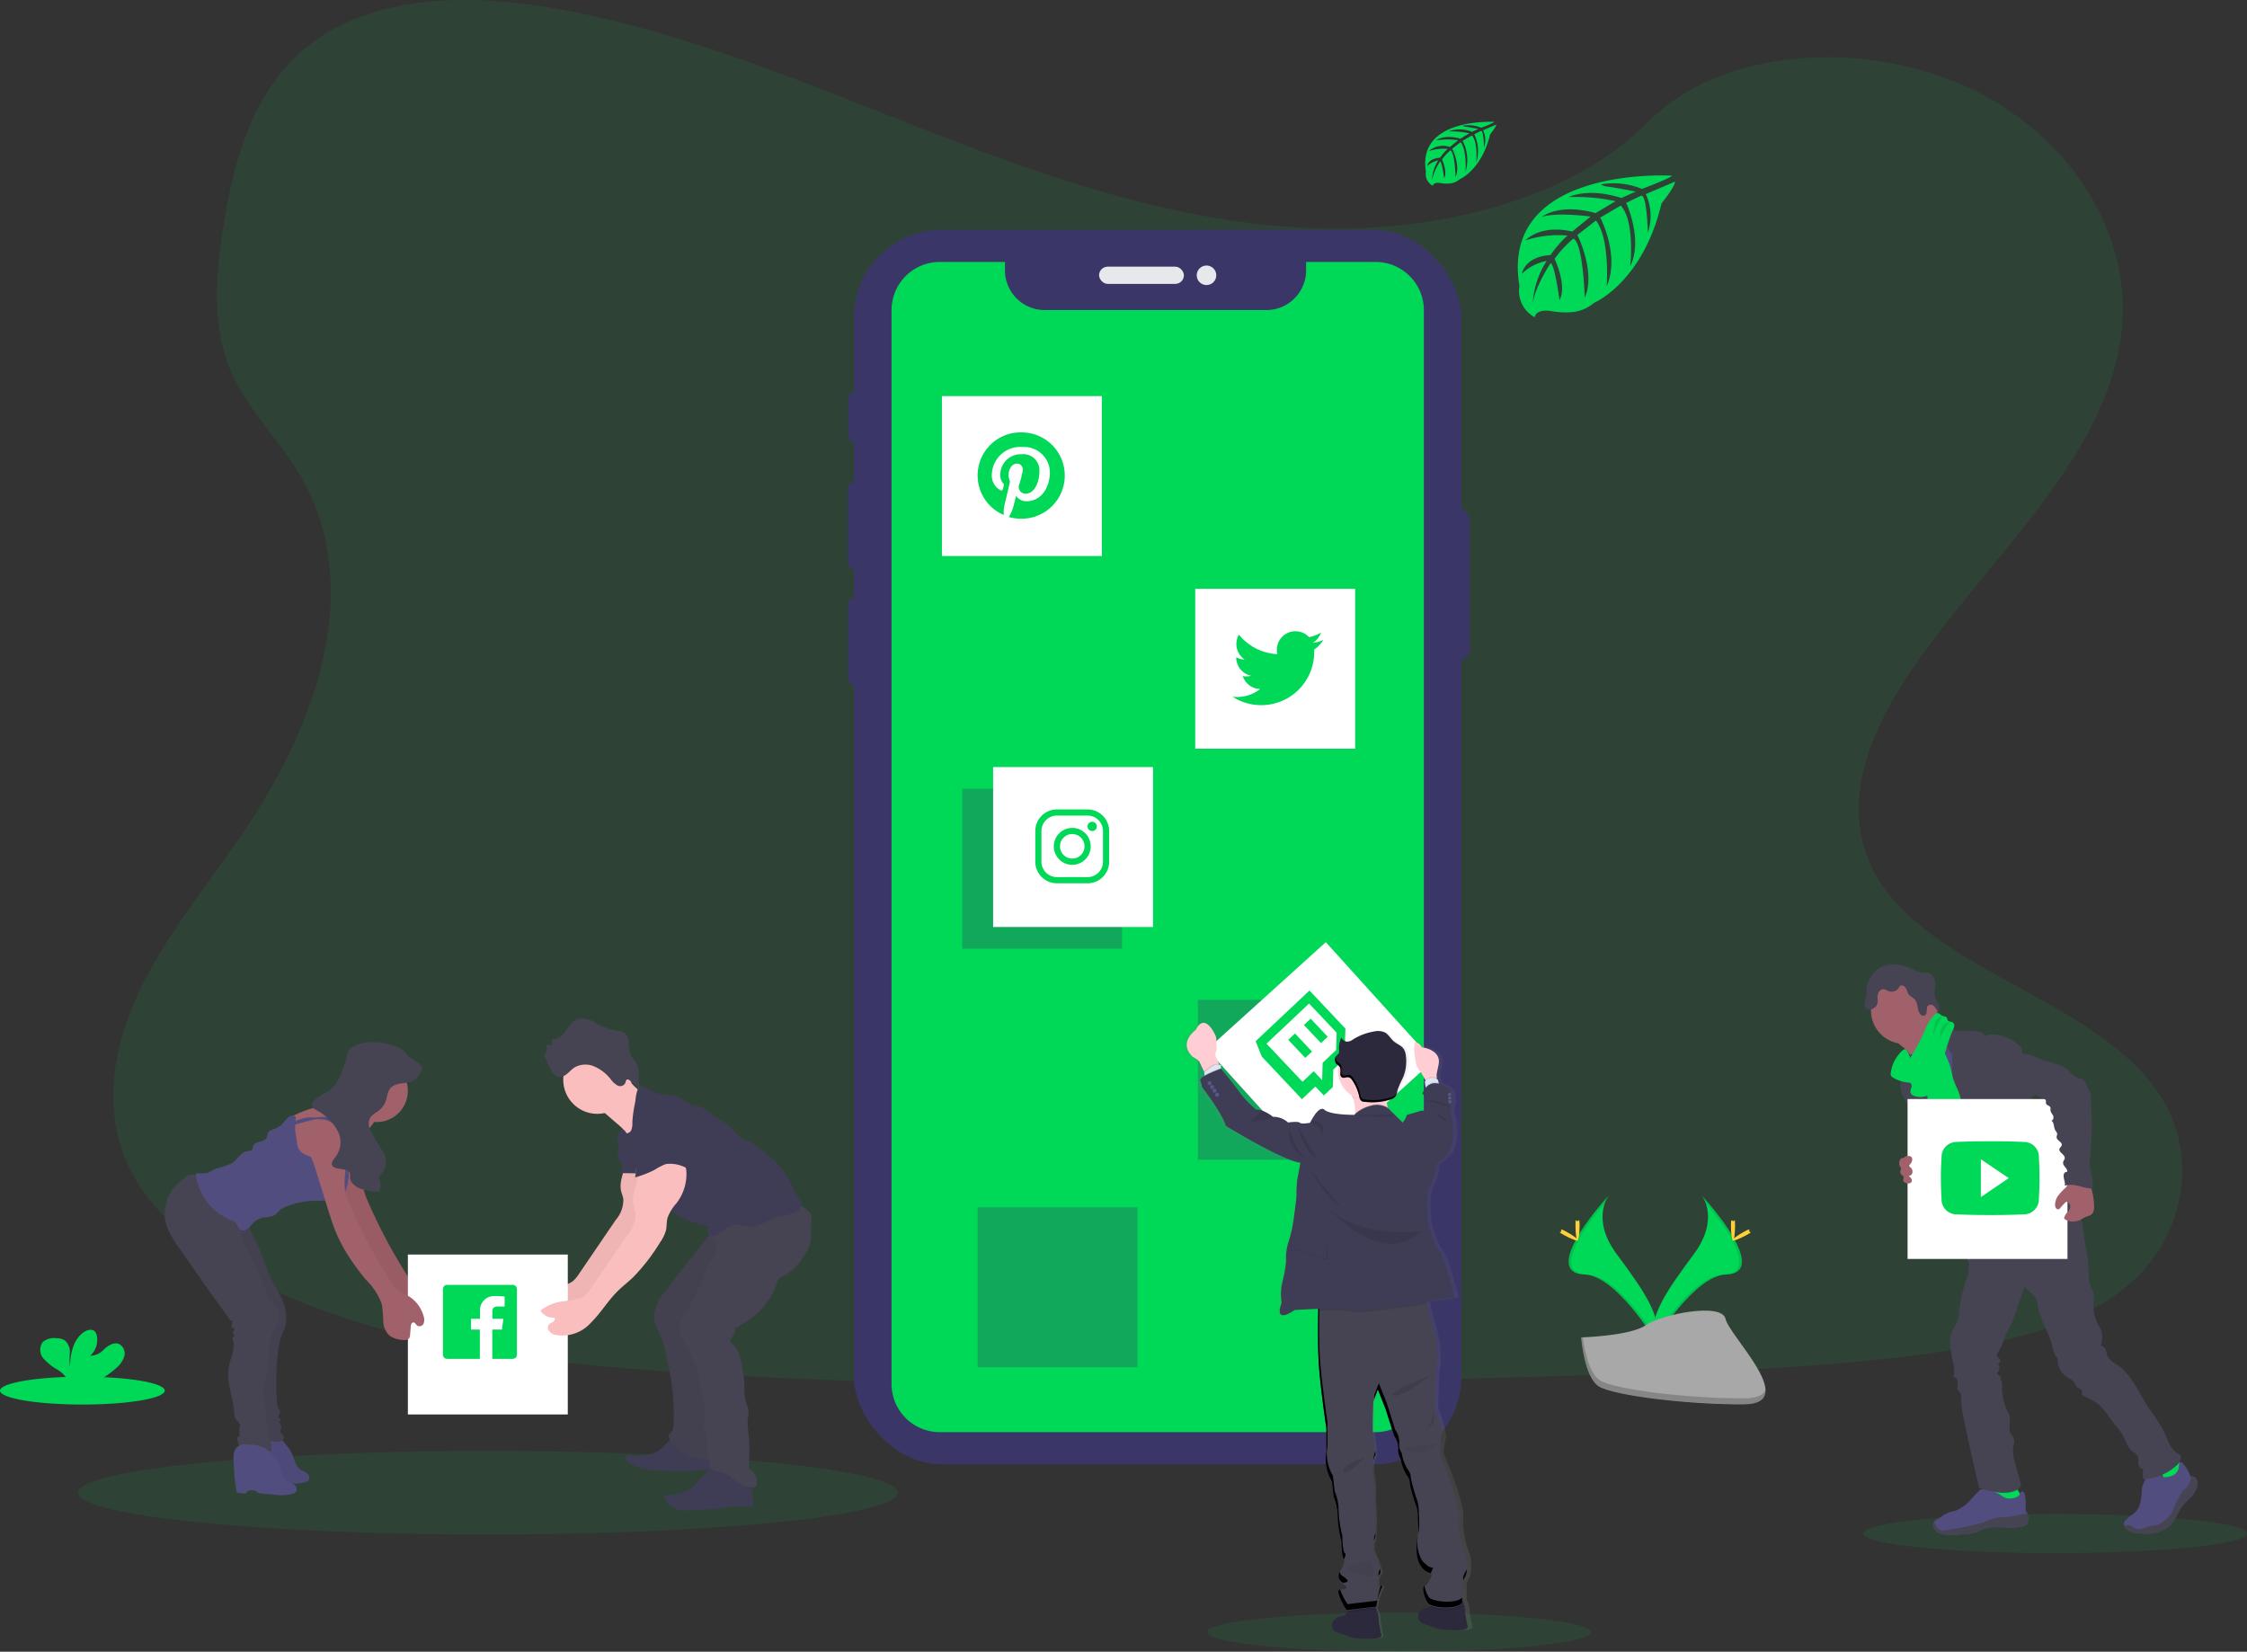<svg xmlns="http://www.w3.org/2000/svg" xmlns:xlink="http://www.w3.org/1999/xlink" width="256.549" height="188.581" viewBox="0 0 256.549 188.581"><rect x="0" y="0" width="256.549" height="188.581" fill="#333333" stroke="none"/><defs><style>.a,.d{fill:#00d857;}.a,.e{opacity:0.1;}.b,.i{fill:#3a3768;}.c{fill:#e6e8ec;}.f{fill:#ffd037;}.g{fill:#a8a8a8;}.h{opacity:0.2;}.i{opacity:0.3;}.j{fill:#fff;}.k{fill:#514e7f;}.l{fill:#464353;}.m{fill:#a1616a;}.n{fill:#fbbebe;}.o{opacity:0.05;}.p{fill:#3f3d56;}.q{fill:url(#a);}.r{fill:#2d293d;}.s{fill:#ffcdd3;}.t{fill:#dce6f2;}.u{fill:#575988;}</style><linearGradient id="a" x1="0.501" y1="1" x2="0.501" gradientUnits="objectBoundingBox"><stop offset="0" stop-color="gray" stop-opacity="0.251"/><stop offset="0.54" stop-color="gray" stop-opacity="0.122"/><stop offset="1" stop-color="gray" stop-opacity="0.102"/></linearGradient></defs><g transform="translate(-868.71 -2759.37)"><path class="a" d="M244.277,75.083c-15.143-.526-29.566-5.414-43.338-10.763s-27.413-11.275-42.2-14.109c-9.5-1.823-20.37-2.08-28.031,3.014-7.37,4.914-9.752,13.372-11.032,21.227-.964,5.913-1.53,12.132,1.109,17.665,1.834,3.842,5.087,7.071,7.338,10.763,7.831,12.8,2.3,28.592-6.189,41.094-3.978,5.864-8.6,11.465-11.671,17.7s-4.492,13.4-1.8,19.762c2.663,6.317,9.011,11.053,15.887,14.39,13.966,6.771,30.417,8.711,46.471,9.808,35.525,2.431,71.237,1.378,106.856.325,13.182-.391,26.421-.786,39.388-2.824,7.2-1.132,14.635-2.929,19.863-7.253,6.638-5.506,8.283-14.83,3.835-21.732-7.459-11.58-28.077-14.458-33.3-26.884-2.869-6.839.077-14.46,4.249-20.8,8.947-13.611,23.943-25.548,24.732-41.105.543-10.683-6.666-21.383-17.813-26.44-11.683-5.3-27.886-4.633-36.5,4.139C273.246,72.072,257.649,75.547,244.277,75.083Z" transform="translate(774.605 2710.353)"/><rect class="b" width="2.073" height="17.085" rx="1.037" transform="translate(1034.445 2817.58)"/><rect class="b" width="1.163" height="5.625" rx="0.581" transform="translate(965.552 2804.196)"/><rect class="b" width="1.31" height="9.79" rx="0.655" transform="translate(965.51 2814.494)"/><rect class="b" width="1.247" height="9.874" rx="0.624" transform="translate(965.531 2827.709)"/><rect class="b" width="69.351" height="140.947" rx="10" transform="translate(966.212 2785.609)"/><rect class="c" width="9.684" height="1.965" rx="0.983" transform="translate(994.196 2789.816)"/><circle class="c" cx="1.116" cy="1.116" r="1.116" transform="translate(1005.345 2789.685)"/><ellipse class="a" cx="46.789" cy="4.768" rx="46.789" ry="4.768" transform="translate(877.618 2925.03)"/><ellipse class="a" cx="21.919" cy="2.235" rx="21.919" ry="2.235" transform="translate(1006.524 2943.482)"/><ellipse class="a" cx="21.919" cy="2.235" rx="21.919" ry="2.235" transform="translate(1081.421 2932.223)"/><path class="d" d="M542.058,176.84h-7.932v.957a4.535,4.535,0,0,1-4.535,4.535H504.28a4.535,4.535,0,0,1-4.535-4.535v-.957H492.3a5.506,5.506,0,0,0-5.505,5.508V304.937a5.506,5.506,0,0,0,5.505,5.508h49.763a5.508,5.508,0,0,0,5.508-5.508V182.348A5.508,5.508,0,0,0,542.058,176.84Z" transform="translate(483.706 2612.438)"/><path class="d" d="M809.974,134.646s-19.7-1.189-17.378,12.616a3.355,3.355,0,0,0,1.75,3.547s.035-1.022,2.019-.676a8.995,8.995,0,0,0,2.141.1,4.446,4.446,0,0,0,2.618-1.079h0s5.536-2.288,7.691-11.339c0,0,1.593-1.975,1.53-2.483l-3.325,1.42a5.942,5.942,0,0,1,.234,4.392s-.108-4.305-.746-4.212c-.131.019-1.729.831-1.729.831s1.956,4.177.468,7.214c0,0,.559-5.148-1.09-6.912l-2.34,1.366s2.284,4.315.737,7.836c0,0,.4-5.4-1.228-7.5l-2.12,1.654s2.146,4.251.838,7.171c0,0-.173-6.285-1.3-6.76a13.033,13.033,0,0,0-2.139,2.307s1.469,3.089.559,4.717c0,0-.559-4.188-1.018-4.212,0,0-1.848,2.775-2.04,4.68a10.1,10.1,0,0,1,1.591-4.942,5.567,5.567,0,0,0-2.829,1.465s.288-1.961,3.276-2.134a12.794,12.794,0,0,1,1.937-2.232,12.139,12.139,0,0,0-4.792.552s1.591-1.851,5.339-1.008l2.092-1.71s-3.926-.536-5.592.056c0,0,1.919-1.638,6.158-.445l2.279-1.362a20.805,20.805,0,0,0-5.344-.468s2.106-1.135,6.011.1l1.638-.732s-2.454-.482-3.173-.559-.756-.274-.756-.274a8.505,8.505,0,0,1,4.64.529S810.033,134.864,809.974,134.646Z" transform="translate(249.598 2644.779)"/><path class="d" d="M755.146,108.452s-8.891-.536-7.852,5.7a1.522,1.522,0,0,0,.791,1.6s.016-.468.913-.307a4.1,4.1,0,0,0,.966.047,2.017,2.017,0,0,0,1.184-.487h0s2.5-1.034,3.475-5.124c0,0,.721-.891.7-1.121l-1.5.641a2.692,2.692,0,0,1,.108,1.984s-.047-1.944-.337-1.9c-.058,0-.779.377-.779.377a4.438,4.438,0,0,1,.215,3.259s.253-2.326-.491-3.124l-1.058.618a4.668,4.668,0,0,1,.332,3.54s.18-2.44-.555-3.39l-.959.749s.971,1.921.379,3.241c0,0-.077-2.841-.585-3.056a5.782,5.782,0,0,0-.966,1.044s.662,1.4.25,2.132c0,0-.253-1.893-.468-1.9a6.3,6.3,0,0,0-.922,2.106,4.554,4.554,0,0,1,.718-2.232,2.506,2.506,0,0,0-1.277.662s.129-.887,1.483-.964a5.84,5.84,0,0,1,.875-1.011,5.486,5.486,0,0,0-2.164.25,2.451,2.451,0,0,1,2.412-.468l.936-.772a8.074,8.074,0,0,0-2.527.026s.868-.739,2.782-.2l1.029-.615a9.353,9.353,0,0,0-2.412-.208,3.7,3.7,0,0,1,2.714.042l.737-.33s-1.107-.218-1.432-.253-.342-.124-.342-.124a3.828,3.828,0,0,1,2.08.234A9.432,9.432,0,0,0,755.146,108.452Z" transform="translate(284.219 2664.833)"/><ellipse class="d" cx="9.408" cy="1.591" rx="9.408" ry="1.591" transform="translate(868.71 2916.551)"/><path class="d" d="M80.093,702.266a2.722,2.722,0,0,0,.9-1.352,1.213,1.213,0,0,0-.627-1.378c-.576-.222-1.191.178-1.657.58a2.213,2.213,0,0,1-1.612.777,2.45,2.45,0,0,0,.751-2.3.936.936,0,0,0-.211-.468c-.318-.342-.9-.194-1.282.075-1.217.856-1.556,2.508-1.561,4a7.371,7.371,0,0,1-.023-1.638,1.688,1.688,0,0,0-.618-1.455,1.872,1.872,0,0,0-.936-.222,1.957,1.957,0,0,0-1.53.435,1.5,1.5,0,0,0,.061,1.872,6.122,6.122,0,0,0,1.582,1.268,3.49,3.49,0,0,1,1.132,1.079,1.034,1.034,0,0,1,.084.192h3.428A9.542,9.542,0,0,0,80.093,702.266Z" transform="translate(801.914 2213.272)"/><path class="d" d="M864.106,632.54s2.024,2.649-.936,6.645-5.4,7.37-4.411,9.862c0,0,4.464-7.422,8.1-7.527S868.1,637,864.106,632.54Z" transform="translate(198.94 2263.362)"/><path class="e" d="M864.484,632.54a3.336,3.336,0,0,1,.414.831c3.545,4.165,5.433,8.054,2.024,8.15-3.173.091-6.982,5.768-7.892,7.2a2.675,2.675,0,0,0,.108.328s4.464-7.422,8.1-7.527S868.48,637,864.484,632.54Z" transform="translate(198.562 2263.362)"/><path class="f" d="M896.888,645.046c0,.936-.105,1.687-.234,1.687s-.234-.756-.234-1.687.131-.491.26-.491S896.888,644.11,896.888,645.046Z" transform="translate(169.921 2254.24)"/><path class="f" d="M898.709,649.626c-.819.445-1.53.716-1.593.6s.552-.566,1.371-1.013.494-.119.557,0S899.528,649.179,898.709,649.626Z" transform="translate(169.392 2250.764)"/><path class="d" d="M821.771,632.54s-2.024,2.649.936,6.645,5.4,7.37,4.413,9.862c0,0-4.464-7.422-8.1-7.527S817.775,637,821.771,632.54Z" transform="translate(230.582 2263.362)"/><path class="e" d="M821.766,632.54a3.241,3.241,0,0,0-.414.831c-3.545,4.165-5.433,8.054-2.026,8.15,3.175.091,6.982,5.768,7.894,7.2a3.15,3.15,0,0,1-.108.328s-4.464-7.422-8.1-7.527S817.769,637,821.766,632.54Z" transform="translate(230.588 2263.362)"/><path class="f" d="M820.55,645.046c0,.936.105,1.687.234,1.687s.234-.756.234-1.687-.131-.491-.26-.491S820.55,644.11,820.55,645.046Z" transform="translate(228.039 2254.24)"/><path class="f" d="M813.381,649.626c.817.445,1.53.716,1.591.6s-.55-.566-1.369-1.013-.5-.119-.557,0S812.572,649.179,813.381,649.626Z" transform="translate(233.909 2250.764)"/><path class="g" d="M823.31,691.6s5.66-.175,7.366-1.39,8.706-2.665,9.125-.716,8.505,9.689,2.106,9.741-14.848-1-16.549-2.033S823.31,691.6,823.31,691.6Z" transform="translate(225.925 2220.468)"/><path class="h" d="M842.035,708.543c-6.39.051-14.848-1-16.549-2.033-1.3-.789-1.813-3.622-1.987-4.93h-.19s.358,4.565,2.061,5.6,10.159,2.085,16.549,2.033c1.844-.016,2.483-.671,2.447-1.638C844.111,708.164,843.409,708.531,842.035,708.543Z" transform="translate(225.925 2210.476)"/><rect class="i" width="18.257" height="18.257" transform="translate(1005.478 2873.522)"/><rect class="i" width="18.257" height="18.257" transform="translate(978.571 2849.422)"/><rect class="i" width="18.257" height="18.257" transform="translate(980.325 2897.21)"/><rect class="j" width="18.257" height="18.257" transform="translate(976.252 2804.594)"/><rect class="j" width="18.257" height="18.257" transform="matrix(0.742, -0.671, 0.671, 0.742, 1006.536, 2879.191)"/><rect class="j" width="18.257" height="18.257" transform="translate(1005.176 2826.595)"/><rect class="j" width="18.257" height="18.257" transform="translate(982.097 2846.951)"/><path class="d" d="M1022.086,773.413a7.115,7.115,0,0,0,3.182-.108c.157-.049.337-.157.316-.318a.374.374,0,0,0-.072-.154,9.915,9.915,0,0,1-.966-1.832.151.151,0,0,0-.059-.082.143.143,0,0,0-.1,0c-.468.122-.875.426-1.343.555a1.916,1.916,0,0,1-.73.056c-.211-.023-.5-.2-.69-.178C1021.737,772.046,1022,772.7,1022.086,773.413Z" transform="translate(74.015 2157.369)"/><path class="d" d="M1105.725,762.1a5.435,5.435,0,0,0,1.841-1.729.284.284,0,0,0,.049-.147.3.3,0,0,0-.058-.145,5.993,5.993,0,0,0-1.5-1.615,4.422,4.422,0,0,0-.835.77c-.176.185-.662.489-.667.765,0,.166.185.346.271.468.117.173.234.351.335.529A8.8,8.8,0,0,1,1105.725,762.1Z" transform="translate(10.481 2166.905)"/><path class="k" d="M1005.9,779.243a.7.7,0,0,1-.126.468.626.626,0,0,1-.269.157c-1.488.531-3.2-.133-4.68.393-.307.108-.594.262-.9.365a4.877,4.877,0,0,1-1.116.2c-.526.052-1.053.082-1.579.1a3.82,3.82,0,0,1-1.189-.1,1.439,1.439,0,0,1-.913-.723.7.7,0,0,1-.044-.515.582.582,0,0,1,.1-.166,1.423,1.423,0,0,1,.351-.283l.547-.353a3.658,3.658,0,0,1,.828-.44c.215-.07.447-.1.665-.164a4.59,4.59,0,0,0,1.9-1.42l.744-.793a.729.729,0,0,1,.257-.206.7.7,0,0,1,.318-.033,4.3,4.3,0,0,1,2.029.683,2.924,2.924,0,0,0,.5.295,1.787,1.787,0,0,0,1.4-.175c.192-.1.15-.164.234-.344s.276-.3.445-.131a.487.487,0,0,1,.105.2,5.582,5.582,0,0,1,.1,1.654.733.733,0,0,0,.033.257,1.563,1.563,0,0,0,.145.234.378.378,0,0,1,.031.061A1.624,1.624,0,0,1,1005.9,779.243Z" transform="translate(94.365 2153.687)"/><path class="l" d="M1005.9,788.224a.7.7,0,0,1-.126.468.627.627,0,0,1-.269.157c-1.488.531-3.2-.133-4.68.393-.307.108-.594.262-.9.365a4.877,4.877,0,0,1-1.116.2c-.526.051-1.053.082-1.579.1a3.82,3.82,0,0,1-1.189-.1,1.439,1.439,0,0,1-.913-.723.7.7,0,0,1-.044-.515.583.583,0,0,1,.1-.166c.089.183.152.421.206.508a1.039,1.039,0,0,0,.7.5,1.783,1.783,0,0,0,.634-.082,32.3,32.3,0,0,0,4.071-.845,9.73,9.73,0,0,1,1.334-.512,10.592,10.592,0,0,1,1.441-.117c.76-.061,1.5-.29,2.246-.409a1.625,1.625,0,0,1,.087.784Z" transform="translate(94.365 2144.706)"/><path class="k" d="M1096.528,765.139a2.7,2.7,0,0,1-.821,1.462,9.387,9.387,0,0,0-1.146,1.257,10.338,10.338,0,0,1-1.06,1.816,2.866,2.866,0,0,1-.636.468,4.4,4.4,0,0,1-.826.379,6.323,6.323,0,0,1-2.34.129,2.078,2.078,0,0,1-.74-.145,2.142,2.142,0,0,1-.313-.189,1.488,1.488,0,0,1-.468-.484.487.487,0,0,1-.044-.349.8.8,0,0,1,.234-.342,5.3,5.3,0,0,1,.564-.508,3.343,3.343,0,0,0,.735-.646,2.1,2.1,0,0,0,.283-.646,5.8,5.8,0,0,0,.206-1.228,3.86,3.86,0,0,1,.087-.821c.119-.421.433-.8.4-1.24a.318.318,0,0,1,.016-.187.292.292,0,0,1,.147-.091,2.663,2.663,0,0,1,.767-.176.885.885,0,0,1,.7.278c.11.131.18.314.341.372a.567.567,0,0,0,.234,0,1.99,1.99,0,0,0,1.114-.344,1.4,1.4,0,0,0,.468-1.023c0-.145-.066-.3.157-.328.171-.023.3.154.391.271a3.816,3.816,0,0,1,.751,1.369.379.379,0,0,1,.143-.028.61.61,0,0,1,.51.262A1.01,1.01,0,0,1,1096.528,765.139Z" transform="translate(23.076 2163.771)"/><path class="l" d="M1096.72,770.469a2.7,2.7,0,0,1-.821,1.462,9.363,9.363,0,0,0-1.146,1.256,10.32,10.32,0,0,1-1.06,1.816,2.868,2.868,0,0,1-.636.468,4.4,4.4,0,0,1-.826.379,6.324,6.324,0,0,1-2.34.129,2.079,2.079,0,0,1-.739-.145,2.148,2.148,0,0,1-.314-.19,1.486,1.486,0,0,1-.468-.484,1.138,1.138,0,0,1,.482-.115c.349.019.6.346.936.447.468.143.936-.192,1.425-.306.314-.073.646-.052.952-.152a2.35,2.35,0,0,0,.7-.426,3.57,3.57,0,0,0,.751-.725,4.623,4.623,0,0,0,.442-.88,12.554,12.554,0,0,1,.892-1.706,1.13,1.13,0,0,1,.182-.234c.073-.068.164-.117.234-.178a1.861,1.861,0,0,0,.566-1.032,1.727,1.727,0,0,1,.126-.344.611.611,0,0,1,.51.262A1.011,1.011,0,0,1,1096.72,770.469Z" transform="translate(22.883 2158.441)"/><path class="m" d="M978.344,546.993a3.4,3.4,0,0,1,.955,1.116,22.7,22.7,0,0,1,1.444,4.345c.421-.426,2.092-.5,2.51-.92.178-.178,1.14-1.067,1.282-1.273s1.214-.648,1.331-.859c.438-.784-3.1-3.744-2.651-4.53a.191.191,0,0,0,.037-.122.186.186,0,0,0-.058-.094,5.631,5.631,0,0,0-1.025-.7,1.638,1.638,0,0,1-.781-.936,3.361,3.361,0,0,0-.906.613q-.971.831-1.914,1.7c-.248.234-.721.531-.835.857S978.108,546.8,978.344,546.993Z" transform="translate(107.646 2331.936)"/><path class="k" d="M990.274,554.61a10.257,10.257,0,0,0-1.516,1.24,3.035,3.035,0,0,0-.966,1.547c-.044.234-.037.482-.075.723-.157,1.048-1.067,1.818-1.467,2.808a4.8,4.8,0,0,0-.257.936,11.036,11.036,0,0,0-.183,1.839c0,.6.576,1.011.791,1.57a9.513,9.513,0,0,1,.381,1.7,20.724,20.724,0,0,0,.957,3.159c.791,2.183,3.353,8.22,4.144,10.405,2.422-.608,8.87-2.005,11.013-3.276.716-.426-4.96-5.236-4.2-5.569a.386.386,0,0,0,.213-.161.37.37,0,0,0,0-.234c-.763-3.344-3.156-6.083-4.24-9.359a28.263,28.263,0,0,0-1.568-3.17c-.468-.973-.714-2.047-1.268-2.972a1.984,1.984,0,0,0-.4-.508,2.481,2.481,0,0,0-.449-.269C990.878,554.856,990.583,554.764,990.274,554.61Z" transform="translate(101.446 2323.058)"/><circle class="m" cx="3.79" cy="3.79" r="3.79" transform="translate(1082.328 2870.967)"/><path class="l" d="M997.43,548.681a1.27,1.27,0,0,1,1.425-.2.7.7,0,0,1,.424.683l1.872.028a3.914,3.914,0,0,1,.891.082,1.3,1.3,0,0,1,.744.468.162.162,0,0,0,.087.073.15.15,0,0,0,.087-.031,1.649,1.649,0,0,1,.936-.168,5.058,5.058,0,0,1,2.752,1.21.892.892,0,0,1,.328.4c.065.213,0,.487.154.632a22.521,22.521,0,0,0,1.011,5.131,2.275,2.275,0,0,0,.569.817,3.276,3.276,0,0,1,.608.908c.342.891-.131,1.937.2,2.833a4.564,4.564,0,0,0,.646,1.018,2.623,2.623,0,0,1,.55,1.315c.014.215-.014.431,0,.648a3.947,3.947,0,0,0,.154.852c.136.517.281,1.034.43,1.549a3.485,3.485,0,0,0,1.308,2.178,10.7,10.7,0,0,1-5.424-.021,2.809,2.809,0,0,1-.676-.339,3.894,3.894,0,0,1-1.186-1.914,8.995,8.995,0,0,1-.664-2.471,2.824,2.824,0,0,0-.112-.807,2.256,2.256,0,0,0-1.065-1,5.126,5.126,0,0,1-1.28-1,1.989,1.989,0,0,1-.519-1.5c.033-.264.136-.519.147-.786a.629.629,0,0,0-.365-.648c-1.313-.4-1.94-1.951-2.232-3.292a10.5,10.5,0,0,1-.168-2.106l-.016-1.355a1.8,1.8,0,0,1-.59-1.3,1.451,1.451,0,0,0,0-.428,1.2,1.2,0,0,0-.3-.468,3.954,3.954,0,0,1-.728-.992Z" transform="translate(92.545 2327.857)"/><path class="l" d="M979.307,564.593a10.016,10.016,0,0,1-.042,1.273c-.037.159-.1.311-.147.468a2.762,2.762,0,0,0,.175,1.783,9.9,9.9,0,0,0,.91,1.579,2.41,2.41,0,0,1,.292.545,2.825,2.825,0,0,1,.112.625,19.018,19.018,0,0,0,.447,2.513,4.937,4.937,0,0,0,.884,2.019.613.613,0,0,0,.365.248.66.66,0,0,0,.311-.066l.969-.367a.678.678,0,0,0,.234-.122.588.588,0,0,0,.136-.379,5.571,5.571,0,0,0-.426-2.3,58.617,58.617,0,0,1-2.34-6.692,4.806,4.806,0,0,0-.688-2.141c-.194-.211-.129-.122-.36,0a2.938,2.938,0,0,0-.339.18A1.111,1.111,0,0,0,979.307,564.593Z" transform="translate(106.63 2316.28)"/><path class="l" d="M1059.24,627.68" transform="translate(45.197 2267.085)"/><path class="d" d="M991.884,564.908q.386,2.043.788,4.088l3.762-.987a2.637,2.637,0,0,0-.325-1.125c-.344-.861-.351-1.818-.629-2.7-.211-.674-.576-1.294-.772-1.972-.115-.393-.171-.8-.283-1.2a9.2,9.2,0,0,0-.442-1.144,7.293,7.293,0,0,0-.821-1.523,2.4,2.4,0,0,0-1.268.821,1.743,1.743,0,0,0-.234.81c-.066.847.234,1.7.138,2.534A7.487,7.487,0,0,0,991.884,564.908Z" transform="translate(96.973 2320.201)"/><path class="l" d="M1005.524,637.457a4.528,4.528,0,0,1-.344,2.438,18.936,18.936,0,0,0-.767,3.671,3.04,3.04,0,0,1-.19.936,8.75,8.75,0,0,1-.456.749,3.751,3.751,0,0,0-.288,2.253c.054.505.136,1.008.234,1.507a3.8,3.8,0,0,1,.1,1.834c.3-.065.5.318.489.625s-.119.634.026.9c.37.133.374.641.363,1.032a8.693,8.693,0,0,0,.255,2.022q.838,4.022,1.778,8.023c1.355.421,2.936.859,4.228.276a.83.83,0,0,0,.536-.538.968.968,0,0,0-.051-.414l-.613-2.227a4.1,4.1,0,0,1-.22-1.638c.061-.414.234-.859.037-1.221a3.519,3.519,0,0,0-.257-.342c-.323-.468-.154-1.1-.126-1.668a1.307,1.307,0,0,0-.028-.381,2,2,0,0,0-.18-.419,6.4,6.4,0,0,1-.7-3.182.781.781,0,0,0-.056-.417.965.965,0,0,1-.1-.168.452.452,0,0,1,.033-.307,2.665,2.665,0,0,1-.494-.468.7.7,0,0,0,.117-1.081.36.36,0,0,0,.173-.62c-.08-.056-.182-.08-.234-.159-.087-.117-.016-.283.054-.409l.374-.676c.278-.5.342-1.121.641-1.61a12.075,12.075,0,0,0,.987-2.253l1.067-2.972.725.629a2.271,2.271,0,0,1,.6.681,2.873,2.873,0,0,1,.192.814c.267,1.615,1.284,3.014,1.661,4.607a3.108,3.108,0,0,0,.342,1.03,2.215,2.215,0,0,1,.2.295,1.553,1.553,0,0,1,.082.489,2.279,2.279,0,0,0,.962,1.638c.356.234.807.414.994.8a1.591,1.591,0,0,0,.164.342c.173.208.547.234.622.494.04.147-.037.32.047.449a.41.41,0,0,0,.175.131l1.046.524c1.17.583,1.76,1.919,2.623,2.9a6.015,6.015,0,0,1,.784,1.039c.372.665.545,1.5,1.17,1.928a1.824,1.824,0,0,1,.454.337c.2.26.126.625.143.952s.269.716.58.618a2.256,2.256,0,0,0,0,1.21,6.1,6.1,0,0,0,3.7-1.5,1.458,1.458,0,0,0,.6-1.008.39.39,0,0,0-.044-.2.547.547,0,0,0-.234-.178c-.976-.529-1.271-1.755-1.76-2.752a23.008,23.008,0,0,0-1.61-2.452c-1.17-1.755-1.951-3.877-3.709-5.038a2.512,2.512,0,0,1-1.027-.9,7.237,7.237,0,0,1-.206-.749.629.629,0,0,0-.55-.468,3.34,3.34,0,0,0,.126-1.17,1.456,1.456,0,0,0-.059-.5,2.386,2.386,0,0,0-.257-.5,4.808,4.808,0,0,1-.662-2.574,4.143,4.143,0,0,0-.044-1.383c-.07-.234-.192-.428-.278-.646a4.027,4.027,0,0,1-.2-1.2l-.1-1.542a7.371,7.371,0,0,0-.2-1.523c-.325-1.2-.636-6.205-1.738-6.769s-2.983,3.29-4.212,3.367a5.616,5.616,0,0,0-1.61.309,7.8,7.8,0,0,0-2.183,1.448l-2.274,1.909a8.291,8.291,0,0,1-1.411,1.018Z" transform="translate(87.946 2265.806)"/><path class="l" d="M962.532,520.656a2.859,2.859,0,0,1,2.206-1.076,5.147,5.147,0,0,1,2.438.613,3.147,3.147,0,0,0,.7.292c.4.082.847-.028,1.21.164a1.45,1.45,0,0,1,.531,1.448,2.635,2.635,0,0,0,.145,1.6,4.443,4.443,0,0,1,.278.416,1.39,1.39,0,0,1-.026.891,7.149,7.149,0,0,1-.468-.587.545.545,0,0,0-.662-.173c-.206.138-.206.393-.215.62s-.07.5-.286.576a.468.468,0,0,1-.468-.187c-.367-.449-.22-1.17-.583-1.619-.208-.257-.552-.381-.744-.65-.15-.211-.187-.484-.318-.7s-.437-.4-.643-.234a.874.874,0,0,0-.171.234.985.985,0,0,1-1.17.351,2.053,2.053,0,0,0-.508-.218.625.625,0,0,0-.578.314,1.246,1.246,0,0,0-.152.669,1.555,1.555,0,0,1-.126.92.949.949,0,0,1-.271.234.8.8,0,0,1-.889.091.669.669,0,0,1-.2-.622,5.131,5.131,0,0,1,.19-.658c.14-.5-.042-1.055.112-1.523A4.794,4.794,0,0,1,962.532,520.656Z" transform="translate(120.028 2349.892)"/><path class="d" d="M974.38,550.178a.586.586,0,0,0,.035.349.566.566,0,0,0,.19.183,3.927,3.927,0,0,0,1.788.578.538.538,0,0,1,.234.063.442.442,0,0,1,.105.5,1.326,1.326,0,0,0-.112.529c.047.335.442.487.779.529a1.807,1.807,0,0,0,1.355-.262,2.09,2.09,0,0,0,.559-.84c.92-2.106,1.242-4.446,2.174-6.551a1.333,1.333,0,0,0,.14-.438.435.435,0,0,0-.173-.4c-.173-.108-.442-.047-.559-.213-.058-.087-.052-.2-.1-.29-.108-.192-.388-.168-.583-.271-.15-.082-.255-.234-.421-.278a.538.538,0,0,0-.44.19,5.655,5.655,0,0,0-1.137,1.916,22.758,22.758,0,0,1-1.638,3.021,1.746,1.746,0,0,0-.51-1c-.285-.058-.655.445-.81.634A4.018,4.018,0,0,0,974.38,550.178Z" transform="translate(110.211 2331.678)"/><rect class="j" width="18.257" height="18.257" transform="translate(1086.505 2884.851)"/><path class="m" d="M1055.862,625.27a7.386,7.386,0,0,0-.866.908,1.808,1.808,0,0,0-.4,1.17.6.6,0,0,0,.112.342.292.292,0,0,0,.325.1.467.467,0,0,0,.159-.143,7.462,7.462,0,0,1,.538-.585c.07-.068.159-.14.252-.115a.266.266,0,0,1,.11.073.744.744,0,0,1,.234.353.838.838,0,0,1-.248.681,1.76,1.76,0,0,0-.419.62.263.263,0,0,0,0,.2.323.323,0,0,0,.124.108,1.806,1.806,0,0,0,1.514.1c.325-.129.606-.353.936-.468a2.243,2.243,0,0,0,.414-.154.852.852,0,0,0,.367-.548,2.338,2.338,0,0,0,.026-.676,7.718,7.718,0,0,0-.564-2.55.3.3,0,0,0-.091-.136.322.322,0,0,0-.154-.044,3.834,3.834,0,0,0-1.479-.1,1.012,1.012,0,0,0-.349.311C1056.316,624.795,1055.862,625.162,1055.862,625.27Z" transform="translate(48.753 2269.638)"/><path class="l" d="M1040.584,577.681c0-.393-.487-1.336.283-1.4,0-.416-.592-.678-.484-1.118.037-.15.157-.269.176-.419.049-.428-.723-.66-.6-1.072.047-.157.218-.253.255-.412.087-.37-.576-.536-.587-.915,0-.129.07-.25.066-.377,0-.161-.141-.283-.218-.421-.2-.358-.1-.912-.468-1.1.234.019.325-.339.222-.559s-.3-.409-.3-.653a1.034,1.034,0,0,0,0-.269c-.068-.234-.452-.25-.515-.484a2.514,2.514,0,0,1,0-.264c-.023-.182-.211-.295-.386-.349a1.534,1.534,0,0,1-.515-.182c-.112-.087-.234-.234-.363-.152-.045.026-.068.077-.1.117-.143.166-.416.094-.6-.03a2.477,2.477,0,0,1-.917-1.652c-.117-.636-.11-1.294-.25-1.926a4.378,4.378,0,0,0-.171-.576,2.988,2.988,0,0,1-.271-.576c-.028-.367.735-.117,1.025-.08a4.546,4.546,0,0,1,.833.157,8.788,8.788,0,0,1,.849.372c1.17.512,2.555.576,3.486,1.434a2.9,2.9,0,0,0,.959.779,4.908,4.908,0,0,1,.538.14c.442.208.51.793.751,1.217a2.615,2.615,0,0,1,.2.351,1.377,1.377,0,0,1,.063.449l.033,1.111a41.055,41.055,0,0,1-.089,5.578,4.605,4.605,0,0,0,.021,1.825c.047.159.115.311.155.468a3.191,3.191,0,0,1,.061.578l.026.718a.173.173,0,0,1-.229.213c-1-.089-2.015-.655-2.962-.313" transform="translate(63.891 2316.865)"/><path class="m" d="M978.779,613.36a.31.31,0,0,0-.112.094.8.8,0,0,0,0,.95.32.32,0,0,1,.056.094.276.276,0,0,1-.028.159.527.527,0,0,0,.073.59c.073.061.171.091.218.171.082.136-.033.309-.014.468.023.208.269.311.468.337a.5.5,0,0,0,.456-.122.379.379,0,0,0,0-.414,1.108,1.108,0,0,0-.309-.309.468.468,0,0,0,.442-.428.664.664,0,0,0-.267-.583c-.042-.035-.094-.07-.105-.126s.044-.133.1-.187c.234-.234.414-.807-.026-.936a1.084,1.084,0,0,0-.468.021c-.112.035-.112.1-.2.15S978.877,613.311,978.779,613.36Z" transform="translate(107.038 2278.253)"/><path class="e" d="M993.488,545.14a.772.772,0,0,0-.594.3,1.709,1.709,0,0,0-.248.8,6.975,6.975,0,0,1-.936,2.541" transform="translate(96.927 2330.312)"/><path class="e" d="M997.072,547.88a.908.908,0,0,0-.777.468,2.6,2.6,0,0,0-.2.793,4.311,4.311,0,0,1-.779,1.664" transform="translate(94.162 2328.213)"/><path class="n" d="M320.877,603.5c.136,1.479-.98,2.911-.655,4.357.07.309.2.6.253.912a3.525,3.525,0,0,1-.868,2.391l-4.2,6.163a3.993,3.993,0,0,1-.6.742c-.8.7-2.008.639-3.063.852a5.253,5.253,0,0,0-2.05.908.133.133,0,0,0-.028.185,1.767,1.767,0,0,0,1.526.716c.11.145,0,.358-.152.468-.234.157-.536.2-.58.58a.627.627,0,0,0,.077.384,1.186,1.186,0,0,0,.735.51,4.343,4.343,0,0,0,4.111-1.4c1.086-1.069,1.872-2.4,2.939-3.486.592-.6,1.263-1.111,1.872-1.692a21.531,21.531,0,0,0,3.072-3.978,4.414,4.414,0,0,0,.664-1.352c.112-.482.061-.99.192-1.467a5.294,5.294,0,0,1,1.006-1.638,5.437,5.437,0,0,0,1.144-3.545,3.394,3.394,0,0,0-2.073-2.941,1.855,1.855,0,0,0-1.17-.073,2.823,2.823,0,0,0-1.184.936l-.8.922a2.125,2.125,0,0,0-.468.7.737.737,0,0,0,.164.784" transform="translate(619.405 2287.496)"/><path class="o" d="M320.877,603.5c.136,1.479-.98,2.911-.655,4.357.07.309.2.6.253.912a3.525,3.525,0,0,1-.868,2.391l-4.2,6.163a3.993,3.993,0,0,1-.6.742c-.8.7-2.008.639-3.063.852a5.253,5.253,0,0,0-2.05.908.133.133,0,0,0-.028.185,1.767,1.767,0,0,0,1.526.716c.11.145,0,.358-.152.468-.234.157-.536.2-.58.58a.627.627,0,0,0,.077.384,1.186,1.186,0,0,0,.735.51,4.343,4.343,0,0,0,4.111-1.4c1.086-1.069,1.872-2.4,2.939-3.486.592-.6,1.263-1.111,1.872-1.692a21.531,21.531,0,0,0,3.072-3.978,4.414,4.414,0,0,0,.664-1.352c.112-.482.061-.99.192-1.467a5.294,5.294,0,0,1,1.006-1.638,5.437,5.437,0,0,0,1.144-3.545,3.394,3.394,0,0,0-2.073-2.941,1.855,1.855,0,0,0-1.17-.073,2.823,2.823,0,0,0-1.184.936l-.8.922a2.125,2.125,0,0,0-.468.7.737.737,0,0,0,.164.784" transform="translate(619.405 2287.496)"/><path class="m" d="M213.773,607.5c.234.739.468,1.479.751,2.2a18.61,18.61,0,0,0,1.944,3.547,25.563,25.563,0,0,0,1.607,2.106,7.078,7.078,0,0,1,1.769,2.773,14.045,14.045,0,0,1,.159,1.912,2.334,2.334,0,0,0,.784,1.694,2.913,2.913,0,0,0,1.292.426c.323.051.728.068.9-.213a.8.8,0,0,0,.089-.37l.08-.936c.016-.2.087-.468.288-.468s.3.26.468.379a.508.508,0,0,0,.7-.234,1.17,1.17,0,0,0,.019-.819,3.889,3.889,0,0,0-2-2.473,6,6,0,0,1-.973-.508,3.31,3.31,0,0,1-.765-.964,60.5,60.5,0,0,1-4.8-9.01,6.665,6.665,0,0,1-.494-1.776,11.465,11.465,0,0,1,.077-1.872,10.714,10.714,0,0,0-.309-3.341,2.628,2.628,0,0,0-.321-.812,1.817,1.817,0,0,0-2.485-.358,2.56,2.56,0,0,0-.987,1.806,5.158,5.158,0,0,0,.494,1.872Q212.923,604.781,213.773,607.5Z" transform="translate(694.534 2289.781)"/><path class="o" d="M213.773,607.5c.234.739.468,1.479.751,2.2a18.61,18.61,0,0,0,1.944,3.547,25.563,25.563,0,0,0,1.607,2.106,7.078,7.078,0,0,1,1.769,2.773,14.045,14.045,0,0,1,.159,1.912,2.334,2.334,0,0,0,.784,1.694,2.913,2.913,0,0,0,1.292.426c.323.051.728.068.9-.213a.8.8,0,0,0,.089-.37l.08-.936c.016-.2.087-.468.288-.468s.3.26.468.379a.508.508,0,0,0,.7-.234,1.17,1.17,0,0,0,.019-.819,3.889,3.889,0,0,0-2-2.473,6,6,0,0,1-.973-.508,3.31,3.31,0,0,1-.765-.964,60.5,60.5,0,0,1-4.8-9.01,6.665,6.665,0,0,1-.494-1.776,11.465,11.465,0,0,1,.077-1.872,10.714,10.714,0,0,0-.309-3.341,2.628,2.628,0,0,0-.321-.812,1.817,1.817,0,0,0-2.485-.358,2.56,2.56,0,0,0-.987,1.806,5.158,5.158,0,0,0,.494,1.872Q212.923,604.781,213.773,607.5Z" transform="translate(694.534 2289.781)"/><path class="p" d="M360.734,751.6a4.9,4.9,0,0,1-3.126.468c-.171-.021-.374-.035-.484.1-.159.192.028.468.222.632a4.651,4.651,0,0,0,2.148.882,14.649,14.649,0,0,0,2.106.14,35.6,35.6,0,0,0,5.74-.213.76.76,0,0,0,.314-.091.594.594,0,0,0,.234-.36,1.434,1.434,0,0,0-.5-1.366,4.213,4.213,0,0,0-1.338-.718l-1.666-.648a4.286,4.286,0,0,0-1.444-.524C362.152,749.955,361.4,751.216,360.734,751.6Z" transform="translate(583.078 2173.46)"/><path class="p" d="M379.433,766.576a4.092,4.092,0,0,1-2.8,1.044c-.262,0-.627.049-.627.311a.411.411,0,0,0,.075.218,2.573,2.573,0,0,0,1.446,1.133,5.147,5.147,0,0,0,1.746.11l1.708-.089c.323-.016.648-.033.969-.073s.669-.105,1-.157a13.392,13.392,0,0,1,2.487-.117.723.723,0,0,0,.613-.164c.152-.192.063-.468.014-.7-.1-.494,0-1.013-.1-1.511a2.657,2.657,0,0,0-1.743-1.855c-.767-.292-2.129-.627-2.857-.14A18.4,18.4,0,0,0,379.433,766.576Z" transform="translate(568.566 2162.404)"/><path class="l" d="M372.081,648.47a4.439,4.439,0,0,0-1.24,3.133,7.065,7.065,0,0,0,.69,1.729,12.189,12.189,0,0,1,.7,2.429c.26,1.21.519,2.422.681,3.648a22.786,22.786,0,0,1,.152,4.188,1.413,1.413,0,0,1-.293.936c-.094.094-.215.171-.255.3a.5.5,0,0,0,.054.351,3.886,3.886,0,0,0,2.082,1.916,7.976,7.976,0,0,0,2.831.529.8.8,0,0,0,.379-.049.729.729,0,0,0,.292-.335c.7-1.334.311-2.943.323-4.446,0-1.256.3-2.5.25-3.758-.044-1.006-.314-1.989-.412-2.993a17.71,17.71,0,0,1,.442-4.925c.234-1.245.468-2.492.76-3.725a7.1,7.1,0,0,1,.8-2.162c.328-.517.772-.95,1.147-1.437a6.521,6.521,0,0,0,1.282-4.766,11.606,11.606,0,0,0-2.616.7,8.109,8.109,0,0,0-2.34,1.5,19.373,19.373,0,0,0-1.469,1.816q-1.025,1.247-2.017,2.508Q373.181,647,372.081,648.47Z" transform="translate(572.543 2258.408)"/><path class="o" d="M372.081,648.47a4.439,4.439,0,0,0-1.24,3.133,7.065,7.065,0,0,0,.69,1.729,12.189,12.189,0,0,1,.7,2.429c.26,1.21.519,2.422.681,3.648a22.786,22.786,0,0,1,.152,4.188,1.413,1.413,0,0,1-.293.936c-.094.094-.215.171-.255.3a.5.5,0,0,0,.054.351,3.886,3.886,0,0,0,2.082,1.916,7.976,7.976,0,0,0,2.831.529.8.8,0,0,0,.379-.049.729.729,0,0,0,.292-.335c.7-1.334.311-2.943.323-4.446,0-1.256.3-2.5.25-3.758-.044-1.006-.314-1.989-.412-2.993a17.71,17.71,0,0,1,.442-4.925c.234-1.245.468-2.492.76-3.725a7.1,7.1,0,0,1,.8-2.162c.328-.517.772-.95,1.147-1.437a6.521,6.521,0,0,0,1.282-4.766,11.606,11.606,0,0,0-2.616.7,8.109,8.109,0,0,0-2.34,1.5,19.373,19.373,0,0,0-1.469,1.816q-1.025,1.247-2.017,2.508Q373.181,647,372.081,648.47Z" transform="translate(572.543 2258.408)"/><path class="l" d="M386.655,637.406c.15.716.845,1.264.863,2a3.132,3.132,0,0,1-.7,1.579,10.6,10.6,0,0,0-.716,1.624,24.757,24.757,0,0,1-2.106,4.181,3.329,3.329,0,0,0-.756,2.073,3.061,3.061,0,0,0,.363.99l1.2,2.389a6.854,6.854,0,0,1,.613,1.509c.105.454.115.936.175,1.385.19,1.465.875,2.939.468,4.359-.035.122-.164.269-.26.185a4.552,4.552,0,0,1,.686,2.34,3.257,3.257,0,0,0,.014,1.313,1.432,1.432,0,0,1,.183.5c0,.119-.056.234-.068.353a.782.782,0,0,0,.6.728c.323.108.674.1,1,.2a6.226,6.226,0,0,1,1.61,1.1,3.382,3.382,0,0,0,1.846.6.468.468,0,0,0,.271-.054.445.445,0,0,0,.152-.33,1.834,1.834,0,0,0-.662-1.593.738.738,0,0,1-.234-.257.625.625,0,0,1-.023-.288,21.338,21.338,0,0,0-.07-3.943,6.085,6.085,0,0,1-.061-1.254,5.126,5.126,0,0,0,.1-1.046,5.34,5.34,0,0,0-.321-1,7,7,0,0,1-.152-1.872,16.409,16.409,0,0,0-.529-3.2,2.431,2.431,0,0,0-.5-1.156c-.25-.262-.655-.51-.559-.859a.993.993,0,0,1,.234-.342,1.371,1.371,0,0,0,.288-1.046.468.468,0,0,0,.538-.253,8.423,8.423,0,0,0,4.23-4.811,1.564,1.564,0,0,1,.19-.428,1.952,1.952,0,0,1,.775-.5,5.874,5.874,0,0,0,2.033-2.073,4.823,4.823,0,0,0,.786-1.5,4.955,4.955,0,0,0,.108-1.086l.049-1.872a1.074,1.074,0,0,0-.035-.367.935.935,0,0,0-.2-.3,3.634,3.634,0,0,0-2-1.076c-.512-.091-1.037-.075-1.556-.117a19.586,19.586,0,0,0-3.009-.323,4.841,4.841,0,0,0-3.744,2.614C387.493,636.969,387.217,637.39,386.655,637.406Z" transform="translate(563.038 2262.363)"/><path class="k" d="M172.33,753.655a2.547,2.547,0,0,0,1.076.129c.026-.3.426-.363.723-.349a.831.831,0,0,1,.426.094c.075.047.131.117.2.166a.876.876,0,0,0,.421.108l1.549.131a4.637,4.637,0,0,0,2.054-.136.671.671,0,0,0,.33-.22c.176-.25,0-.611-.234-.793s-.555-.267-.8-.454c-.538-.409-.611-1.17-.9-1.788a5.157,5.157,0,0,0-.739-1.074,4.108,4.108,0,0,0-.732-.749,3.83,3.83,0,0,0-2.064-.5,1.383,1.383,0,0,0-1.369.379c-.456.566-.274,1.708-.246,2.384a17.065,17.065,0,0,0,.295,2.674Z" transform="translate(724.86 2174.77)"/><path class="o" d="M172.33,753.655a2.547,2.547,0,0,0,1.076.129c.026-.3.426-.363.723-.349a.831.831,0,0,1,.426.094c.075.047.131.117.2.166a.876.876,0,0,0,.421.108l1.549.131a4.637,4.637,0,0,0,2.054-.136.671.671,0,0,0,.33-.22c.176-.25,0-.611-.234-.793s-.555-.267-.8-.454c-.538-.409-.611-1.17-.9-1.788a5.157,5.157,0,0,0-.739-1.074,4.108,4.108,0,0,0-.732-.749,3.83,3.83,0,0,0-2.064-.5,1.383,1.383,0,0,0-1.369.379c-.456.566-.274,1.708-.246,2.384a17.065,17.065,0,0,0,.295,2.674Z" transform="translate(724.86 2174.77)"/><path class="l" d="M164.285,638.754a1.085,1.085,0,0,0-.592,1.233,4.427,4.427,0,0,0,.625,1.345c.688,1.233.987,2.644,1.565,3.931.433.962,1.018,1.851,1.446,2.808a4.724,4.724,0,0,1,.433,3.075c-.126.5-.37.957-.533,1.444a8.188,8.188,0,0,0-.314,1.638,31.045,31.045,0,0,0-.112,5.653,1.717,1.717,0,0,0,.143.669c.1.187.264.384.183.578-.033.077-.1.133-.138.211-.1.215.1.44.281.592a.484.484,0,0,1-.3.234.718.718,0,0,1,.307.8c-.161.023-.171.269-.068.4s.26.211.332.356a.5.5,0,0,1-.274.627,1.282,1.282,0,0,1-.746.056,8.094,8.094,0,0,1-1.249-.274,1.125,1.125,0,0,1-.384-.175,1.139,1.139,0,0,1-.344-.758,13.7,13.7,0,0,1-.087-2.34c.068-3.781,0-7.567-.164-11.346a12.992,12.992,0,0,0-1.114-4.408,22.626,22.626,0,0,0-1.086-2.106,8.8,8.8,0,0,1-1.4-5.042c.021-.19.091-.419.278-.449a.405.405,0,0,1,.215.035,9.958,9.958,0,0,1,1.135.627A4.3,4.3,0,0,0,164.285,638.754Z" transform="translate(733.532 2259.563)"/><path class="o" d="M164.285,638.754a1.085,1.085,0,0,0-.592,1.233,4.427,4.427,0,0,0,.625,1.345c.688,1.233.987,2.644,1.565,3.931.433.962,1.018,1.851,1.446,2.808a4.724,4.724,0,0,1,.433,3.075c-.126.5-.37.957-.533,1.444a8.188,8.188,0,0,0-.314,1.638,31.045,31.045,0,0,0-.112,5.653,1.717,1.717,0,0,0,.143.669c.1.187.264.384.183.578-.033.077-.1.133-.138.211-.1.215.1.44.281.592a.484.484,0,0,1-.3.234.718.718,0,0,1,.307.8c-.161.023-.171.269-.068.4s.26.211.332.356a.5.5,0,0,1-.274.627,1.282,1.282,0,0,1-.746.056,8.094,8.094,0,0,1-1.249-.274,1.125,1.125,0,0,1-.384-.175,1.139,1.139,0,0,1-.344-.758,13.7,13.7,0,0,1-.087-2.34c.068-3.781,0-7.567-.164-11.346a12.992,12.992,0,0,0-1.114-4.408,22.626,22.626,0,0,0-1.086-2.106,8.8,8.8,0,0,1-1.4-5.042c.021-.19.091-.419.278-.449a.405.405,0,0,1,.215.035,9.958,9.958,0,0,1,1.135.627A4.3,4.3,0,0,0,164.285,638.754Z" transform="translate(733.532 2259.563)"/><path class="l" d="M136.09,622.36a1.248,1.248,0,0,0-1.72.185,9.4,9.4,0,0,0-.889.781,4.757,4.757,0,0,0-1.062,4.705,9.4,9.4,0,0,0,1.3,2.307l1.029,1.479c1.57,2.256,3.142,4.511,4.787,6.713a.253.253,0,0,0,.178.234c.061.016.133.014.171.063a.182.182,0,0,1,.021.1,1.529,1.529,0,0,1-.091.468.217.217,0,0,0-.019.161c.051.124.278.054.349.171a.186.186,0,0,1-.075.234.271.271,0,0,0-.129.234c.012.1.168.185.161.3,0,.065-.056.115-.1.166a.424.424,0,0,0,.051.541c.108,1.076-.468,2.094-.592,3.17-.185,1.692.58,3.344.674,5.042a1.35,1.35,0,0,0,.105.557c.159.292.566.468.552.8a3.06,3.06,0,0,1-.115.4,3.256,3.256,0,0,0,.061.578c0,.194-.164.426-.344.351q.2.674.36,1.359l3.6.3a3.237,3.237,0,0,0-.033-.973c-.075-.346-.234-.672-.314-1.018a1.2,1.2,0,0,1,.143-1.018.4.4,0,0,1-.4-.328,1.605,1.605,0,0,1,0-.559c.1-.936-.3-1.872-.288-2.808a13.524,13.524,0,0,1,.4-2.188c.281-1.563-.012-3.259.683-4.68.421-.861,1-1.816.531-2.649-.234-.412-.643-.7-.91-1.081a4.392,4.392,0,0,1-.489-1.17,39.517,39.517,0,0,0-2.242-4.942,5.2,5.2,0,0,1-.482-1.3,6.6,6.6,0,0,1-.058-1.2,18.365,18.365,0,0,0-.133-2.153,2.015,2.015,0,0,0-.262-.892,1.994,1.994,0,0,0-.562-.512A38.7,38.7,0,0,0,136.09,622.36Z" transform="translate(755.335 2271.36)"/><path class="k" d="M166.084,759.3a2.548,2.548,0,0,0,1.076.129c.028-.3.426-.363.723-.349a.831.831,0,0,1,.414.1c.075.047.131.117.206.166a.861.861,0,0,0,.421.108l1.547.131a4.65,4.65,0,0,0,2.057-.136.675.675,0,0,0,.328-.22c.175-.25,0-.611-.234-.793s-.555-.267-.8-.454c-.536-.409-.611-1.17-.9-1.788a5.154,5.154,0,0,0-.739-1.074,4.1,4.1,0,0,0-.73-.749,3.834,3.834,0,0,0-2.064-.5,1.38,1.38,0,0,0-1.369.379c-.468.566-.276,1.708-.248,2.384A17.382,17.382,0,0,0,166.084,759.3Z" transform="translate(729.658 2170.442)"/><rect class="j" width="18.257" height="18.257" transform="translate(915.279 2902.606)"/><circle class="m" cx="3.568" cy="3.568" r="3.568" transform="translate(908.14 2880.345)"/><path class="m" d="M198.614,583.565a3.405,3.405,0,0,1-1.916.543,11.98,11.98,0,0,0-4.123,1.193,1.472,1.472,0,0,0-.468.328,1.351,1.351,0,0,0-.234.51,3.374,3.374,0,0,0-.136,1.24,3.576,3.576,0,0,0,.344,1.17,6.28,6.28,0,0,0,2.213,2.522,1.608,1.608,0,0,0,.538.257,3.13,3.13,0,0,0,1.385-.3,2.27,2.27,0,0,1,1.28.042c.388.129.8.365,1.17.208a1.221,1.221,0,0,0,.533-.606,20.567,20.567,0,0,0,.973-2.132,8.082,8.082,0,0,1,.353-.828c.414-.789,1.13-1.4,1.486-2.213a.487.487,0,0,0,.033-.416.578.578,0,0,0-.262-.2,6.256,6.256,0,0,1-1.425-1.118c-.234-.234-.667-.833-1-.887C198.986,582.83,198.871,583.345,198.614,583.565Z" transform="translate(709.73 2301.406)"/><path class="k" d="M164.718,598.9a2.13,2.13,0,0,1-1.35.016,14.9,14.9,0,0,1-3.393-.987,1.816,1.816,0,0,1-.833-.639,2.043,2.043,0,0,1-.234-.8l-.2-1.327a8.043,8.043,0,0,1,.061-1.362.4.4,0,0,0-.077-.3.32.32,0,0,0-.234-.073c-.536,0-.859.569-1.235.95a2.281,2.281,0,0,1-.758.51c-.344.14-.767.234-.905.583-.059.143-.051.307-.11.449-.234.571-1.263.381-1.523.936-.075.159-.07.36-.194.487s-.351.122-.538.154c-.744.122-1.107.983-1.743,1.388a14.384,14.384,0,0,1-1.8.6,6.894,6.894,0,0,1-.936.468,4.425,4.425,0,0,1-1.086.054.293.293,0,0,0-.218.07.3.3,0,0,0-.035.234,6.568,6.568,0,0,0,4.06,5.084,1.435,1.435,0,0,1,.346.166c.325.234.381.765.749.936a.774.774,0,0,0,.781-.168,6.8,6.8,0,0,0,.564-.622,2.246,2.246,0,0,1,1.256-.66,2.769,2.769,0,0,0,1.294-.29,3.969,3.969,0,0,0,.407-.435,2.555,2.555,0,0,1,.936-.552,9.364,9.364,0,0,1,2.925-.618,10.287,10.287,0,0,0,2.794-.274,1.638,1.638,0,0,0,.622-.351,1.872,1.872,0,0,0,.417-.723A5.52,5.52,0,0,0,164.718,598.9Z" transform="translate(743.71 2293.318)"/><path class="k" d="M195.327,594.087c.264-.023.529,0,.793,0,.311,0,.618-.075.936-.077a2.307,2.307,0,0,1,2.176,1.657.421.421,0,0,1,.014.234.166.166,0,0,1-.18.122,3.953,3.953,0,0,0-.4-.8,2.271,2.271,0,0,0-1.2-.833,3.109,3.109,0,0,0-1.474-.054c-.2.037-.4.091-.6.147l-.971.262c-.175.047-.351.1-.522.159-.131.047-.358.234-.487.234-.175,0-.033-.152.044-.255a1.249,1.249,0,0,1,.622-.452A5.234,5.234,0,0,1,195.327,594.087Z" transform="translate(708.501 2292.877)"/><path class="m" d="M204.959,609.189c.234.739.468,1.479.751,2.2a18.613,18.613,0,0,0,1.947,3.547,25.562,25.562,0,0,0,1.607,2.106,7.078,7.078,0,0,1,1.769,2.773,14.045,14.045,0,0,1,.159,1.912,2.334,2.334,0,0,0,.784,1.694,2.913,2.913,0,0,0,1.292.426c.323.051.728.068.9-.213a.8.8,0,0,0,.089-.37l.077-.936c.019-.2.089-.468.29-.468s.3.26.468.379a.508.508,0,0,0,.7-.234,1.186,1.186,0,0,0,.019-.819,3.889,3.889,0,0,0-1.991-2.475,6,6,0,0,1-.973-.508,3.275,3.275,0,0,1-.765-.964,60.071,60.071,0,0,1-4.8-9.011,6.665,6.665,0,0,1-.494-1.776,11.464,11.464,0,0,1,.077-1.872,10.713,10.713,0,0,0-.3-3.346,2.627,2.627,0,0,0-.321-.812,1.817,1.817,0,0,0-2.485-.358,2.56,2.56,0,0,0-.987,1.806,5.158,5.158,0,0,0,.494,1.872Q204.112,606.468,204.959,609.189Z" transform="translate(701.275 2288.494)"/><path class="l" d="M216.433,560.541c.028-.3-.234-.566-.54-.756a7.552,7.552,0,0,1-.917-.562c-.271-.234-.419-.541-.69-.775a3.04,3.04,0,0,0-1.03-.512,7.815,7.815,0,0,0-2.461-.442,4.336,4.336,0,0,0-2.356.622,1.4,1.4,0,0,0-.4.372,1.637,1.637,0,0,0-.194.592,11.7,11.7,0,0,1-.615,1.872,4.343,4.343,0,0,1-1.17,1.891c-.667.557-1.689.877-2.129,1.549a.5.5,0,0,0-.1.433c.063.168.267.283.452.391a6.133,6.133,0,0,1,2.5,2.391,2.773,2.773,0,0,1-.22,2.983c-.25.328-.6.716-.351,1.046.372.5,1.657.215,1.951.744a1.057,1.057,0,0,1,.04.547c0,.555.536,1.051,1.186,1.306a6.618,6.618,0,0,0,2.134.351,1.844,1.844,0,0,0,.054-1.381.552.552,0,0,1-.054-.313.754.754,0,0,1,.234-.3,2.177,2.177,0,0,0,.147-2.7,15.254,15.254,0,0,1-1.472-2.606,1.324,1.324,0,0,1,.234-1.357,4.721,4.721,0,0,1,.672-.491,2.553,2.553,0,0,0,.936-1.17c.218-.608.185-1.341.826-1.743s1.472-.271,2.148-.531A2.3,2.3,0,0,0,216.433,560.541Z" transform="translate(700.467 2320.85)"/><circle class="n" cx="3.891" cy="3.891" r="3.891" transform="translate(933.017 2878.761)"/><path class="n" d="M346.041,572.767a5.044,5.044,0,0,0,3.229,2.258l-.292,1.062c-.505,1.83-1.076,3.767-2.49,5.035a2.354,2.354,0,0,0-.4-1.82,6.9,6.9,0,0,0-1.32-1.381l-2.239-1.949a.611.611,0,0,1-.168-.187.571.571,0,0,1,0-.426,5.21,5.21,0,0,1,1.759-2.043,6.2,6.2,0,0,0,.887-1.032C345.47,571.653,345.758,572.292,346.041,572.767Z" transform="translate(594.37 2309.721)"/><path class="p" d="M354.617,583.119a2.106,2.106,0,0,1-.115.859.6.6,0,0,1-.7.36c.082-.185-.133-.4-.335-.372a.63.63,0,0,0-.445.377,1.4,1.4,0,0,0-.129.87,3.563,3.563,0,0,1,.22,1.093c-.044.307-.271.613-.15.9a1.448,1.448,0,0,0,.29.346.983.983,0,0,1-.105,1.348l3.042.058a2.134,2.134,0,0,0,.377,1.476,9.3,9.3,0,0,0,6.93,4.525.6.6,0,0,0-.145.922.853.853,0,0,0,.973.056,7.387,7.387,0,0,0,.835-.625,2.553,2.553,0,0,1,1.713-.468c.381.035.749.157,1.13.178,1.123.061,2.089-.749,3.163-1.079a6.894,6.894,0,0,0,2.34-.735.928.928,0,0,0,.435-.9,1.472,1.472,0,0,0-.328-.529,9.42,9.42,0,0,1-.877-1.638,9.778,9.778,0,0,0-2.192-2.934,19.345,19.345,0,0,0-2.171-1.65,3.675,3.675,0,0,0-.59-.353,6.043,6.043,0,0,1-.8-.328,4.491,4.491,0,0,1-.835-.936,12.546,12.546,0,0,0-2.267-1.575,5.43,5.43,0,0,0-1.528-1.037c-.288-.087-.6-.094-.884-.18-.655-.2-1.132-.781-1.776-1.016a7.192,7.192,0,0,0-1.607-.206,3.745,3.745,0,0,1-1.652-.625,1.988,1.988,0,0,0-.533-.314c-.812-.234-.877,1.268-.955,1.792A15.026,15.026,0,0,0,354.617,583.119Z" transform="translate(586.29 2304.402)"/><path class="n" d="M326.9,610.341c.136,1.476-.98,2.908-.655,4.357.07.309.2.6.25.912a3.506,3.506,0,0,1-.866,2.389l-4.212,6.163a3.746,3.746,0,0,1-.6.742c-.8.714-2.008.639-3.063.854a5.242,5.242,0,0,0-2.052.908.133.133,0,0,0-.026.182,1.76,1.76,0,0,0,1.526.716c.11.145,0,.36-.152.468-.234.157-.536.2-.58.58a.651.651,0,0,0,.075.386,1.2,1.2,0,0,0,.737.51,4.351,4.351,0,0,0,4.111-1.4c1.088-1.067,1.872-2.4,2.939-3.486.592-.6,1.263-1.111,1.872-1.692a22.114,22.114,0,0,0,3.072-3.978,4.428,4.428,0,0,0,.664-1.355c.112-.48.061-.99.192-1.465a5.2,5.2,0,0,1,1.006-1.638,5.443,5.443,0,0,0,1.144-3.547A3.4,3.4,0,0,0,330.21,608a1.856,1.856,0,0,0-1.17-.07,2.788,2.788,0,0,0-1.184.936l-.8.922a2.191,2.191,0,0,0-.468.7.737.737,0,0,0,.164.784" transform="translate(614.8 2282.26)"/><path class="p" d="M363.908,592.336a2.354,2.354,0,0,0-1.551.468,2.166,2.166,0,0,0-.388.613,6.055,6.055,0,0,0-.774,2.436,10.981,10.981,0,0,0,.281,2.036,7.766,7.766,0,0,1-.175,1.71,11.676,11.676,0,0,0,2.209-.849,7.39,7.39,0,0,1,1.294-.671,3.839,3.839,0,0,1,2.389.468c.035-.44-.295-1.205-.26-1.638a1.8,1.8,0,0,1,.1-.545,3.248,3.248,0,0,1,.33-.526,2.155,2.155,0,0,0-.194-2.529,3.488,3.488,0,0,0-2.256-.957,9.871,9.871,0,0,0-1.577-.054" transform="translate(579.917 2294.198)"/><path class="l" d="M318.143,548.958l-.089-.732c.615.157,1.2-.363,1.591-.9s.756-1.17,1.352-1.4a2.826,2.826,0,0,1,2.192.524,6.862,6.862,0,0,0,2.515.833,1.78,1.78,0,0,1,.416.068,1.446,1.446,0,0,1,.732,1.242,4.874,4.874,0,0,0,.269,1.521c.171.346.468.606.636.936.468.92.016,2.178.519,3.082l-1.247-1.142c-.115-.105-.276-.215-.4-.126s-.108.234-.15.344a.653.653,0,0,1-.887.323,2.43,2.43,0,0,1-.793-.725,4.849,4.849,0,0,0-1.979-1.5,2.529,2.529,0,0,0-2.094.124c-.583.33-1.008,1.1-1.722,1.121-.978.037-1.385-1.783-1.837-2.5a.887.887,0,0,0,.257-1.1C317.5,548.914,318.129,548.846,318.143,548.958Z" transform="translate(613.638 2329.781)"/><path class="d" d="M663.592,358.028a4.293,4.293,0,0,1-1.221.335,2.141,2.141,0,0,0,.936-1.17,4.279,4.279,0,0,1-1.352.517,2.125,2.125,0,0,0-3.68,1.453,2.079,2.079,0,0,0,.054.487,6.025,6.025,0,0,1-4.385-2.227,2.136,2.136,0,0,0,.66,2.845,2.072,2.072,0,0,1-.966-.267v.026a2.132,2.132,0,0,0,1.708,2.09,2.212,2.212,0,0,1-.562.075,2.07,2.07,0,0,1-.4-.04,2.136,2.136,0,0,0,1.989,1.479,4.268,4.268,0,0,1-2.644.912,4.582,4.582,0,0,1-.508-.03,6.046,6.046,0,0,0,9.317-5.1v-.274A4.323,4.323,0,0,0,663.592,358.028Z" transform="translate(356.217 2474.407)"/><path class="d" d="M664.5,538.129l.7,1.762,4.584,4.86,1.535-1.446.966,1.022,1.022-.966.059-1.987,1.277-1.207.1-3.479-4.1-4.347Zm9.242-.973-.059,1.989-1.535,1.446-.058,1.989-.964-1.023-1.28,1.207-4.111-4.35,4.86-4.584Z" transform="translate(347.576 2340.117)"/><path class="d" d="M682.19,546.833l.767-.723,1.947,2.061-.767.721Zm-1.79,1.689.767-.725,1.944,2.064-.767.723Z" transform="translate(335.397 2329.569)"/><path class="d" d="M275.894,676h-7.506a.468.468,0,0,0-.468.468v7.508a.468.468,0,0,0,.468.468h3.744V681.1h-1.008V679.87h1.027v-.91a1.6,1.6,0,0,1,1.729-1.682c.468,0,.969.035,1.083.052v1.137h-.774c-.529,0-.632.25-.632.62v.784h1.261l-.164,1.231h-1.1v3.341h2.34a.468.468,0,0,0,.468-.468v-7.506A.468.468,0,0,0,275.894,676Z" transform="translate(651.365 2230.071)"/><path class="d" d="M562.931,444.7a1.762,1.762,0,0,1,1.757,1.757v3.51a1.762,1.762,0,0,1-1.757,1.757h-3.51a1.764,1.764,0,0,1-1.242-.515,1.743,1.743,0,0,1-.517-1.242v-3.51a1.762,1.762,0,0,1,1.76-1.757h3.51m0-.7h-3.51a2.469,2.469,0,0,0-2.461,2.461v3.51a2.469,2.469,0,0,0,2.461,2.461h3.51a2.468,2.468,0,0,0,2.462-2.452v-3.51A2.471,2.471,0,0,0,562.931,444Z" transform="translate(429.954 2407.788)"/><path class="d" d="M570.382,451.068a.529.529,0,1,1,.526-.526.524.524,0,0,1-.526.526Zm-2.277.344a1.4,1.4,0,1,1-1.4,1.4,1.4,1.4,0,0,1,1.4-1.4m0-.7a2.106,2.106,0,1,0,2.106,2.106A2.106,2.106,0,0,0,568.106,450.71Z" transform="translate(423.029 2403.184)"/><path class="d" d="M1010.058,607.782A1.71,1.71,0,0,0,1008.42,606c-1.219-.058-2.459-.08-3.727-.08h-.4c-1.266,0-2.511.021-3.727.08a1.711,1.711,0,0,0-1.624,1.788c-.056.784-.08,1.565-.077,2.34s.021,1.565.075,2.34a1.715,1.715,0,0,0,1.624,1.792c1.278.058,2.59.084,3.924.084s2.644-.023,3.926-.084a1.724,1.724,0,0,0,1.638-1.792c.051-.784.077-1.565.075-2.352s-.021-1.563-.073-2.34Zm-6.629,4.509v-4.319l3.187,2.157Z" transform="translate(91.443 2283.754)"/><path class="d" d="M533.768,260a4.914,4.914,0,0,0-1.975,9.432,4.384,4.384,0,0,1,.084-1.13c.1-.4.634-2.684.634-2.684a1.872,1.872,0,0,1-.159-.777c0-.73.424-1.275.95-1.275a.659.659,0,0,1,.664.739,10.608,10.608,0,0,1-.435,1.745.76.76,0,0,0,.777.948c.936,0,1.561-1.2,1.561-2.618a1.841,1.841,0,0,0-2.047-1.884,2.34,2.34,0,0,0-2.424,2.356,1.416,1.416,0,0,0,.325.966.234.234,0,0,1,.07.274c-.023.091-.077.309-.1.4a.171.171,0,0,1-.248.124,1.891,1.891,0,0,1-1.008-1.872,3.245,3.245,0,0,1,3.51-3.074,2.947,2.947,0,0,1,3.117,2.819c0,1.93-1.074,3.374-2.658,3.374a1.4,1.4,0,0,1-1.2-.613s-.288,1.132-.349,1.352a4.058,4.058,0,0,1-.494,1.055,4.987,4.987,0,0,0,1.4.2,4.928,4.928,0,1,0,0-9.855Z" transform="translate(451.518 2548.736)"/><path class="q" d="M661.652,617.09c-.19-.8-.3-1.5-.3-1.5a3.116,3.116,0,0,0-.349-1.528v-.22h0v-1.614a5.339,5.339,0,0,1,.407-.845,6.308,6.308,0,0,0,0-2.363,10.462,10.462,0,0,1-.817-4.279c.26-1.661-2.209-7.377-2.209-7.377a7.281,7.281,0,0,1,.234-1.638,1.187,1.187,0,0,0,.03-.342.256.256,0,0,0,0-.042v.014a12.719,12.719,0,0,0-.9-3.149l.117-3.912a11.521,11.521,0,0,0-.349-5.407c-.316-1.081-.517-1.944-.646-2.614-.014-.075-.028-.147-.04-.218,1.855-.283,3.276-.519,3.276-.519s-1.076-4.5-1.8-5.293a10.367,10.367,0,0,1-1.308-3.264s-.379-3.182.234-4.111a6.187,6.187,0,0,0,.7-2.534s1.4-1.013,1.57-1.465a7.418,7.418,0,0,0,.468-2c0-.536-.176-1.013-.117-1.3s-.407-1.35-.173-1.858a1.36,1.36,0,0,0,.091-.489.031.031,0,0,0,0-.014h0a6.952,6.952,0,0,0-.124-1.322,3.745,3.745,0,0,0-1.38-.739l-.03-.119-.08-.316a1.055,1.055,0,0,0-.138-.082v-.585l.218-1.029c.431-1.785-1.956-2.052-1.956-2.052a1.259,1.259,0,0,0-.676-.594c-.468-.168-.08,2.691.145,2.873a9.3,9.3,0,0,1,.936,1.474h0l.042.073a.944.944,0,0,0-.11.115l.091.62.014.1a2.548,2.548,0,0,0-.381.648,1.383,1.383,0,0,1,.349,1.016,3.182,3.182,0,0,0,.145,1.238c-.026-.03-.332-.363-.639-.281s-1.17.337-1.17.337-.641.112-.583.253-.435.76-.435.76l-1.72-1.638c-.019-.049-.035-.1-.051-.147a3.932,3.932,0,0,1-.147-.7,3.834,3.834,0,0,0,.547-.176,1.185,1.185,0,0,0,.468-.3,1.859,1.859,0,0,0,.276-.742,10.291,10.291,0,0,1,.639-1.423,4.628,4.628,0,0,0,.332-2.539,1.69,1.69,0,0,0-.262-.749c-.281-.386-.791-.543-1.17-.852s-.608-.777-1.041-1.008a2.052,2.052,0,0,0-1.306-.112,6.977,6.977,0,0,0-2.436.884,1.253,1.253,0,0,1-.817.269,1.1,1.1,0,0,1-.587-.43.114.114,0,0,1,0-.026l-.021-.021a3.081,3.081,0,0,0-.267,1.287v.276a.533.533,0,0,1,0,.061h0a.413.413,0,0,1-.014.091.663.663,0,0,1-.159.234,1.036,1.036,0,0,0-.14.192.207.207,0,0,1,.023-.07,1.015,1.015,0,0,0-.18.54.538.538,0,0,0,.131.388,1.878,1.878,0,0,0,.278.234,3.279,3.279,0,0,0-.049.571,3.327,3.327,0,0,0,1.619,2.838l.058.147a4.092,4.092,0,0,1,.311,1.872.315.315,0,0,1-.021.138l-.061.07h0s-2.84.028-3.51-.578-1.687,1.479-1.687,1.479-1.018.2-1.221,0-1.4-.028-1.4-.028a2.574,2.574,0,0,0-1.773-.646,5.216,5.216,0,0,0-1.3-.725h0l-.033-.012h0a1.455,1.455,0,0,0-.641-.08,12.657,12.657,0,0,1-1.8-1.774c-.4-.618-2.34-2.918-2.356-2.929v-.11l-.023-.335a1.316,1.316,0,0,1-.173.016.408.408,0,0,0-.04-.117,6.321,6.321,0,0,0-.412-.936s0-.421.124-.526a7.182,7.182,0,0,0-.051-1.654s-1.259-2.941-2.384-.746c0,0-2.132,1.42-.344,3.077,0,0,.7.344.814.618.068.178.309.676.468,1.006l.073.147-.021.016.028.276v.108c-.337.19-.564.379-.51.524a3.079,3.079,0,0,1,.2.76s2.473,3.1,2.794,4.42c0,0,6.631,3.94,8.812,4.223l-.377,1.97a15.6,15.6,0,0,0-.087,1.605c.028.421-.262,2.34-.262,2.34a15.505,15.505,0,0,1-.7,3.208,5.362,5.362,0,0,0-.262,2.085,14.077,14.077,0,0,1-.435,2.391,6.077,6.077,0,0,0-.087,2.394s-1.107,2.534,1.542.817c0,0,1.3-.08,2.808-.131v.77c-.019,1.451-.028,3.451.037,4.965.117,2.674.936,7.955.936,7.955v2.658a3.718,3.718,0,0,0-.075.76,4.927,4.927,0,0,0,.716,2.663l.2,1.774a7.347,7.347,0,0,1,.487,1.872.927.927,0,0,1-.021.169,1.257,1.257,0,0,0-.023.271,15.2,15.2,0,0,0,.468,2.733s.03,1.942.321,2.054c.248.1-.332,1.121-.505,1.4a.468.468,0,0,1-.012-.056c-.021.037-.035.059-.035.059a1.364,1.364,0,0,0-.091.491.7.7,0,0,0,.323.683c.552.339.849.62.381.732a4.645,4.645,0,0,0-.512.108c0-.021-.019-.044-.026-.066a.313.313,0,0,0-.182.325,1.438,1.438,0,0,0,.175.657,7.018,7.018,0,0,0,.786,1.437l.234-.026a1.1,1.1,0,0,1-.131.234.907.907,0,0,1-.328.29,1.049,1.049,0,0,1-.4.138,1.109,1.109,0,0,0-.824.4.86.86,0,0,0,.1,1.336l2.08.716s3.578.468,3.388-.337-.3-1.5-.3-1.5a3.175,3.175,0,0,0-.292-1.425,1.409,1.409,0,0,0-.126-.211l.126-.014a6.525,6.525,0,0,1,.611-2.106c.082-.077.1-.138.079-.185.037-.1-.054-.152-.171-.185l-.026.07a1.751,1.751,0,0,0-.346-.037s-.117-.936.26-1.268a.358.358,0,0,0,.075-.276,1.591,1.591,0,0,0-.04-.379l-.014.023a13.508,13.508,0,0,0-.835-2.183,2.7,2.7,0,0,1,.2-1.184,29.982,29.982,0,0,0-.028-4.588,13.911,13.911,0,0,0-.175-3.011,3.379,3.379,0,0,1,.321-2.085v-.075s-.014-.126-.035-.325v.021c-.058-.545-.169-1.53-.25-1.984-.117-.648.028-3.744.028-3.744l.524-1.322.936,2.279.987,3.042a2.585,2.585,0,0,1,.5,1.292v.1a1.53,1.53,0,0,0,0,.2,1.816,1.816,0,0,0,.3,1.083,4.716,4.716,0,0,0,.669,1.8,1.622,1.622,0,0,1,.407,1.069,17.836,17.836,0,0,0,.728,2.45,3.6,3.6,0,0,1,.2,1.4h0v.077s.068.744.065,1.371v.218a2.178,2.178,0,0,1-.061.505v-.075a5.206,5.206,0,0,0-.15,1.3,3.322,3.322,0,0,0,.555,2.155c.786.9,1.28.789,1.28.789s-.379,1.125-.845,1.352a.278.278,0,0,0-.049.03.13.13,0,0,0-.012-.065.549.549,0,0,0-.136.421,3.014,3.014,0,0,0,.576,1.668.923.923,0,0,0,.393.234l-.072.044a1.645,1.645,0,0,1-.161.077.762.762,0,0,1-.234.061,1.109,1.109,0,0,0-.824.4.86.86,0,0,0,.1,1.336l2.08.716S661.833,617.9,661.652,617.09Z" transform="translate(375.163 2327.943)"/><path class="r" d="M704.05,835.28l-2.015-.716a.875.875,0,0,1-.1-1.336,1.06,1.06,0,0,1,.8-.4.982.982,0,0,0,.386-.138.913.913,0,0,0,.318-.29,1.481,1.481,0,0,0,.234-.779s2.211-.646,2.808,0a1.654,1.654,0,0,1,.269.393,3.276,3.276,0,0,1,.281,1.425s.112.7.295,1.5S704.05,835.28,704.05,835.28Z" transform="translate(319.101 2111.083)"/><path class="r" d="M746.161,831.076l-2.012-.716a.871.871,0,0,1-.1-1.334,1.057,1.057,0,0,1,.8-.4.729.729,0,0,0,.234-.061,1.188,1.188,0,0,0,.154-.077,1.273,1.273,0,0,0,.55-1.069s2.209-.648,2.808,0a1.57,1.57,0,0,1,.211.288,3.215,3.215,0,0,1,.339,1.53s.112.7.295,1.5S746.161,831.076,746.161,831.076Z" transform="translate(286.843 2114.303)"/><path class="e" d="M712.264,831.618a1.65,1.65,0,0,1,.269.393h0l-3.313.384a1.481,1.481,0,0,0,.234-.779S711.66,830.973,712.264,831.618Z" transform="translate(313.32 2111.084)"/><path class="e" d="M753.04,827.649v.62c-.515.849-3.007.665-3.73.234a1.183,1.183,0,0,0,.154-.077,1.273,1.273,0,0,0,.55-1.069s2.209-.648,2.808,0A1.564,1.564,0,0,1,753.04,827.649Z" transform="translate(282.61 2114.349)"/><path class="l" d="M711.84,710.417a5.531,5.531,0,0,0-.4.845v2.225c-.562.936-3.491.62-3.884.112s-.817-1.83-.367-2.054.817-1.352.817-1.352-.468.112-1.238-.789-.533-2.9-.393-3.379a10.017,10.017,0,0,0,0-2.082,4.194,4.194,0,0,0-.2-1.493,18.594,18.594,0,0,1-.7-2.45,1.663,1.663,0,0,0-.393-1.069,4.851,4.851,0,0,1-.648-1.8,1.846,1.846,0,0,1-.281-1.21,2.462,2.462,0,0,0-.48-1.465l-.957-3.042-.9-2.281-.505,1.322s-.143,3.1-.028,3.744.281,2.363.281,2.363a3.467,3.467,0,0,0-.309,2.085,14.236,14.236,0,0,1,.169,3.011,30.947,30.947,0,0,1,.028,4.591,2.716,2.716,0,0,0-.2,1.17s1.154,2.478.786,2.808-.253,1.268-.253,1.268.789,0,.452.337a6.747,6.747,0,0,0-.592,2.106l-3.409.431a7.2,7.2,0,0,1-.763-1.437c-.449-1.041.084-.936.538-1.041s.166-.393-.37-.732-.234-1.1-.234-1.1.817-1.38.536-1.493-.311-2.054-.311-2.054a12.6,12.6,0,0,1-.421-2.927,5.617,5.617,0,0,0-.452-2.106l-.2-1.773a4.876,4.876,0,0,1-.608-3.355v-2.74s-.789-5.293-.9-7.955c-.07-1.713-.051-4.05-.028-5.51.014-.817.028-1.359.028-1.359l12.167-1.266a10.078,10.078,0,0,0,.222,1.806c.124.667.318,1.533.622,2.614a11.886,11.886,0,0,1,.339,5.4l-.112,3.912s1.069,2.618.845,3.51a7.429,7.429,0,0,0-.234,1.638s2.394,5.716,2.141,7.377a10.657,10.657,0,0,0,.791,4.268A6.548,6.548,0,0,1,711.84,710.417Z" transform="translate(324.205 2228.907)"/><path class="o" d="M737.22,753.824l3.692-.494S738.825,755.469,737.22,753.824Z" transform="translate(291.871 2170.835)"/><path class="e" d="M748.544,737.87s.129,1.308-.674,1.8C747.87,739.672,749.3,739.447,748.544,737.87Z" transform="translate(283.713 2182.677)"/><path class="e" d="M735.487,720.06s-3.093,2.548-4.212,2.34S735.487,720.06,735.487,720.06Z" transform="translate(296.544 2196.32)"/><path class="e" d="M709.673,760.55s-2.34.536-2.419,1.479S709.673,760.55,709.673,760.55Z" transform="translate(314.827 2165.304)"/><path class="o" d="M711.475,810.72s-3.32.62-2.377,1.044a16.1,16.1,0,0,0,2.492.758S712.659,812.578,711.475,810.72Z" transform="translate(313.542 2126.873)"/><path d="M705.387,816.422a.658.658,0,0,1-.3-.482l-.033.061s-.311.758.234,1.1c.061.037.119.077.173.115.1-.019.206-.033.307-.058C706.209,817.051,705.923,816.768,705.387,816.422Z" transform="translate(316.582 2122.874)"/><path d="M724.552,815.18c.091-.084.087-.3.033-.58a1.57,1.57,0,0,0-.19.817A.624.624,0,0,1,724.552,815.18Z" transform="translate(301.696 2123.9)"/><path d="M722.114,757.22a3.877,3.877,0,0,0-.234,1.034,4.089,4.089,0,0,1,.257-.7A2.089,2.089,0,0,0,722.114,757.22Z" transform="translate(303.622 2167.855)"/><path d="M755.191,749.889a1.343,1.343,0,0,0,.03-.309c-.042.211-.07.407-.091.578C755.149,750.069,755.167,749.98,755.191,749.889Z" transform="translate(278.152 2173.707)"/><path d="M722.287,797.955a1.77,1.77,0,0,0,.084-.625,2.063,2.063,0,0,0-.161.789.76.76,0,0,1,.077-.164Z" transform="translate(303.369 2137.129)"/><path d="M709.686,822.68a11.269,11.269,0,0,0-.386,1.729l-3.4.4a7.056,7.056,0,0,1-.763-1.437,2.5,2.5,0,0,1-.1-.248c-.2.094-.285.3-.016.936a6.972,6.972,0,0,0,.763,1.434l3.4-.4a6.716,6.716,0,0,1,.592-2.106C709.943,822.809,709.838,822.724,709.686,822.68Z" transform="translate(316.668 2117.711)"/><path d="M697.61,710.228s.028,1.944.309,2.057h0c.143-.321.234-.625.11-.676-.281-.112-.309-2.054-.309-2.054a12.48,12.48,0,0,1-.421-2.929,5.558,5.558,0,0,0-.451-2.106l-.2-1.774a4.885,4.885,0,0,1-.62-3.351v-2.735s-.789-5.293-.9-7.967c-.072-1.713-.051-4.05-.028-5.51v-.7h-.1s-.014.541-.028,1.359c-.023,1.458-.044,3.8.028,5.51.112,2.674.9,7.967.9,7.967v2.731a4.869,4.869,0,0,0,.634,3.379l.2,1.774a5.592,5.592,0,0,1,.449,2.106A12.431,12.431,0,0,0,697.61,710.228Z" transform="translate(324.246 2225.107)"/><path d="M746.93,824.128a3.276,3.276,0,0,1-.538-1.338c-.349.314.051,1.533.426,2.015s3.323.817,3.886-.115v-.536C749.941,824.91,747.3,824.608,746.93,824.128Z" transform="translate(284.948 2117.626)"/><path d="M766.133,814.826a5.628,5.628,0,0,0-.393.845v.4c.063-.145.154-.337.281-.564a1.707,1.707,0,0,0,.124-.7Z" transform="translate(270.024 2123.747)"/><path d="M744.595,803.19a5.416,5.416,0,0,0,.278-.669s-.468.112-1.24-.789a4.015,4.015,0,0,1-.505-2.7c-.14.48-.367,2.478.393,3.379A1.985,1.985,0,0,0,744.595,803.19Z" transform="translate(287.456 2135.827)"/><path d="M727.322,739.473a15.451,15.451,0,0,1,.056,1.668c.019-.11.04-.2.056-.262a9.871,9.871,0,0,0,0-2.082,4.19,4.19,0,0,0-.2-1.493,18.5,18.5,0,0,1-.7-2.45,1.663,1.663,0,0,0-.393-1.069,4.851,4.851,0,0,1-.648-1.8,1.846,1.846,0,0,1-.283-1.21,2.468,2.468,0,0,0-.468-1.465l-.957-3.042L722.874,724l-.508,1.322s0,.166-.016.428l.412-1.074.9,2.279L724.62,730a2.408,2.408,0,0,1,.468,1.462,1.851,1.851,0,0,0,.292,1.2,4.837,4.837,0,0,0,.646,1.8,1.671,1.671,0,0,1,.4,1.069,17.236,17.236,0,0,0,.7,2.45A4.01,4.01,0,0,1,727.322,739.473Z" transform="translate(303.262 2193.302)"/><path class="s" d="M744.629,560.139l-.211,1.03.012.468v.337l-1.17.122-.131-.234h0a9.953,9.953,0,0,0-.913-1.474c-.218-.183-.6-3.042-.14-2.871a1.226,1.226,0,0,1,.655.592S745.045,558.351,744.629,560.139Z" transform="translate(288.318 2320.838)"/><path class="e" d="M748.631,575.019l-1.17.122-.131-.234h0a1.034,1.034,0,0,1,1.3-.213Z" transform="translate(284.127 2307.781)"/><path class="t" d="M748.688,575.909l-1.547.36-.033-.234-.089-.62a1.065,1.065,0,0,1,1.5-.206l.077.316Z" transform="translate(284.364 2307.447)"/><path class="s" d="M634.631,553.065l-1.652.889-.15-.314c-.159-.33-.393-.826-.468-1-.1-.274-.789-.62-.789-.62-1.731-1.654.33-3.075.33-3.075,1.093-2.2,2.309.744,2.309.744a7.468,7.468,0,0,1,.049,1.654c-.119.1-.119.529-.119.529a6.421,6.421,0,0,1,.4.936C634.605,552.969,634.631,553.065,634.631,553.065Z" transform="translate(373.329 2328.024)"/><path class="e" d="M641.012,568.376l-1.652.889-.15-.313c.234-.194,1.06-.866,1.331-.835a1.931,1.931,0,0,0,.393,0C640.986,568.28,641.012,568.376,641.012,568.376Z" transform="translate(366.949 2312.713)"/><path class="t" d="M641.341,569.245l-1.858.915-.037-.4-.026-.274s1.076-.924,1.4-.889a1.725,1.725,0,0,0,.487,0l.021.335Z" transform="translate(366.788 2312.345)"/><path class="s" d="M712.262,577.369s-8.1.915-6.589.424a2.033,2.033,0,0,0,1.563-1.757,4.279,4.279,0,0,0-.3-1.872,8.128,8.128,0,0,0-.725-1.465s6.193-3.407,4.956-.309a4.857,4.857,0,0,0-.351,1.467,4.139,4.139,0,0,0,.157,1.483A4.425,4.425,0,0,0,712.262,577.369Z" transform="translate(316.181 2310.435)"/><path class="e" d="M713.536,572.389a4.86,4.86,0,0,0-.351,1.467,2.865,2.865,0,0,1-2.045.468,3.653,3.653,0,0,1-1.834-.15,8.141,8.141,0,0,0-.725-1.465S714.773,569.291,713.536,572.389Z" transform="translate(313.81 2310.434)"/><ellipse class="s" cx="3.351" cy="3.351" rx="3.351" ry="3.351" transform="translate(1021.489 2878.263)"/><path class="e" d="M712.262,590.141s-8.1.915-6.589.423a2.033,2.033,0,0,0,1.563-1.757,4.4,4.4,0,0,1,1.734-.92,2.418,2.418,0,0,1,1.467-.023,1.953,1.953,0,0,1,.533.234A4.424,4.424,0,0,0,712.262,590.141Z" transform="translate(316.181 2297.663)"/><path class="e" d="M748.979,577.485l-1.547.36-.033-.234a1.366,1.366,0,0,1,1.488-.51Z" transform="translate(284.073 2305.871)"/><path class="e" d="M641.425,570.344l-1.858.915-.037-.4a13.671,13.671,0,0,1,1.872-.828Z" transform="translate(366.704 2311.246)"/><path class="e" d="M707.513,679.276c-3.138.494-7.6,1.139-8.313.924a20.572,20.572,0,0,0-4.1-.105c.014-.817.028-1.359.028-1.359l12.167-1.266a10.076,10.076,0,0,0,.218,1.806Z" transform="translate(324.136 2228.945)"/><path class="p" d="M666.469,596.55s-10.333,1.773-11.442,1.434-6.8.03-6.8.03c-2.562,1.715-1.49-.817-1.49-.817a6.105,6.105,0,0,1,.084-2.394,14.649,14.649,0,0,0,.421-2.394,5.577,5.577,0,0,1,.253-2.082,16.092,16.092,0,0,0,.676-3.21s.283-1.914.255-2.34.084-1.6.084-1.6l.365-1.972c-2.106-.281-8.531-4.223-8.531-4.223-.309-1.322-2.7-4.42-2.7-4.42a3.262,3.262,0,0,0-.2-.76c-.168-.449,2.366-1.35,2.366-1.35s1.886,2.309,2.279,2.927a12.884,12.884,0,0,0,1.745,1.774,1.363,1.363,0,0,1,.62.082h.033a4.988,4.988,0,0,1,1.259.723,2.44,2.44,0,0,1,1.717.648s1.156-.168,1.352.028,1.17,0,1.17,0,.987-2.082,1.638-1.479,3.4.578,3.4.578a4.062,4.062,0,0,1,1.816-1.016,2.418,2.418,0,0,1,1.467-.023,1.814,1.814,0,0,1,.58.281l1.666,1.638s.468-.62.423-.76.564-.253.564-.253.817-.253,1.125-.339.594.253.618.281a3.3,3.3,0,0,1-.14-1.238,1.4,1.4,0,0,0-.337-1.013c.994-2.405,3.22-.37,3.22-.37a4.645,4.645,0,0,1,.028,1.83c-.225.508.234,1.577.168,1.858a12.679,12.679,0,0,0,.112,1.294,7.7,7.7,0,0,1-.449,2c-.171.449-1.521,1.462-1.521,1.462a6.349,6.349,0,0,1-.676,2.534c-.592.929-.234,4.111-.234,4.111a10.7,10.7,0,0,0,1.266,3.276C665.418,592.081,666.469,596.55,666.469,596.55Z" transform="translate(368.308 2310.924)"/><path class="e" d="M692.539,597.217s-.309-.936-.592-1.015a6.665,6.665,0,0,1-.817-.365l.182-.346s1.058.29,1.226.6A2.446,2.446,0,0,1,692.539,597.217Z" transform="translate(327.177 2291.743)"/><path class="e" d="M664.62,591.675c-.056.283-2.56.536-2.56.536l1.266-1.271h0l.033.012h0a4.992,4.992,0,0,1,1.261.723Z" transform="translate(349.445 2295.229)"/><circle class="u" cx="0.225" cy="0.225" r="0.225" transform="translate(1006.582 2882.816)"/><circle class="u" cx="0.225" cy="0.225" r="0.225" transform="translate(1006.87 2883.267)"/><circle class="u" cx="0.225" cy="0.225" r="0.225" transform="translate(1007.153 2883.681)"/><circle class="u" cx="0.225" cy="0.225" r="0.225" transform="translate(1007.448 2884.133)"/><ellipse class="u" cx="0.183" cy="0.183" rx="0.183" ry="0.183" transform="translate(1034.028 2884.149)"/><ellipse class="u" cx="0.183" cy="0.183" rx="0.183" ry="0.183" transform="translate(1034.056 2884.566)"/><ellipse class="u" cx="0.183" cy="0.183" rx="0.183" ry="0.183" transform="translate(1034.08 2884.98)"/><path class="e" d="M697.21,635.47c-.026-.033,6.317,7.981,11.247,3.351C708.457,638.82,700.67,639.875,697.21,635.47Z" transform="translate(322.52 2261.118)"/><path class="e" d="M681.63,653.28s3.8.1,4.2,1.2v1.137a.728.728,0,0,1-.7,0c-.384-.206-2.679-1.373-3.489-.812Z" transform="translate(334.454 2247.475)"/><path class="p" d="M681.93,653.28s3.631.1,4.013,1.139v1.086a.7.7,0,0,1-.676,0c-.367-.2-2.574-1.31-3.336-.774Z" transform="translate(334.225 2247.475)"/><path class="e" d="M690.49,618a12.234,12.234,0,0,0,1.472,2.525,9.861,9.861,0,0,0,2.307,2.227S690.553,618.531,690.49,618Z" transform="translate(327.667 2274.5)"/><path class="e" d="M685.18,599.18s.634,2.735,2.265,3.664Z" transform="translate(331.735 2288.917)"/><path class="e" d="M680.814,600.357c-.016-.051-.564,2.162,2.106,3.388C682.919,603.745,681.792,603.361,680.814,600.357Z" transform="translate(335.123 2288.015)"/><path class="e" d="M751.9,592.514a19.6,19.6,0,0,1,1.685,1.266S752.7,592.458,751.9,592.514Z" transform="translate(280.629 2294.024)"/><path class="r" d="M706.061,559.68a.713.713,0,0,0,.26.454.733.733,0,0,0,.316.07,6.843,6.843,0,0,0,3.042-.286,1.132,1.132,0,0,0,.468-.306,1.822,1.822,0,0,0,.248-.737,11.511,11.511,0,0,1,.62-1.423,4.779,4.779,0,0,0,.33-2.555,1.711,1.711,0,0,0-.255-.749c-.271-.386-.765-.543-1.123-.852s-.59-.779-1.006-1.011a1.956,1.956,0,0,0-1.263-.112,6.676,6.676,0,0,0-2.359.887,1.168,1.168,0,0,1-.789.269,1.084,1.084,0,0,1-.58-.445,3.116,3.116,0,0,0-.25,1.458.432.432,0,0,1-.157.454.852.852,0,0,0-.161,1.05c.11.129.276.2.381.33.19.234.124.573.119.875a.468.468,0,0,0,.075.3.435.435,0,0,0,.414.1,1.133,1.133,0,0,1,.44-.042.742.742,0,0,1,.384.295A5.349,5.349,0,0,1,706.061,559.68Z" transform="translate(317.873 2324.968)"/><path d="M710.154,568.511a1.107,1.107,0,0,1-.468.3,6.725,6.725,0,0,1-3.028.285.689.689,0,0,1-.316-.07.7.7,0,0,1-.262-.452,5.221,5.221,0,0,0-.854-1.982.73.73,0,0,0-.384-.295,1.133,1.133,0,0,0-.44.042.435.435,0,0,1-.414-.1.454.454,0,0,1-.073-.3c0-.3.068-.641-.122-.875-.105-.131-.271-.2-.381-.33a.66.66,0,0,1-.063-.674.771.771,0,0,0-.049.9c.11.129.276.2.381.33.19.234.124.573.119.875a.468.468,0,0,0,.075.3.432.432,0,0,0,.414.1,1.133,1.133,0,0,1,.44-.042.742.742,0,0,1,.384.295,5.311,5.311,0,0,1,.854,1.982.714.714,0,0,0,.26.454.732.732,0,0,0,.316.07,6.844,6.844,0,0,0,3.042-.285,1.148,1.148,0,0,0,.468-.306.889.889,0,0,0,.145-.271A.169.169,0,0,1,710.154,568.511Z" transform="translate(317.95 2315.812)"/><path class="e" d="M712.62,592.875s4.186.555,4.563-.075" transform="translate(310.715 2293.804)"/><path class="e" d="M747.4,585.72s2.323,0,2.836.875" transform="translate(284.073 2299.227)"/></g></svg>